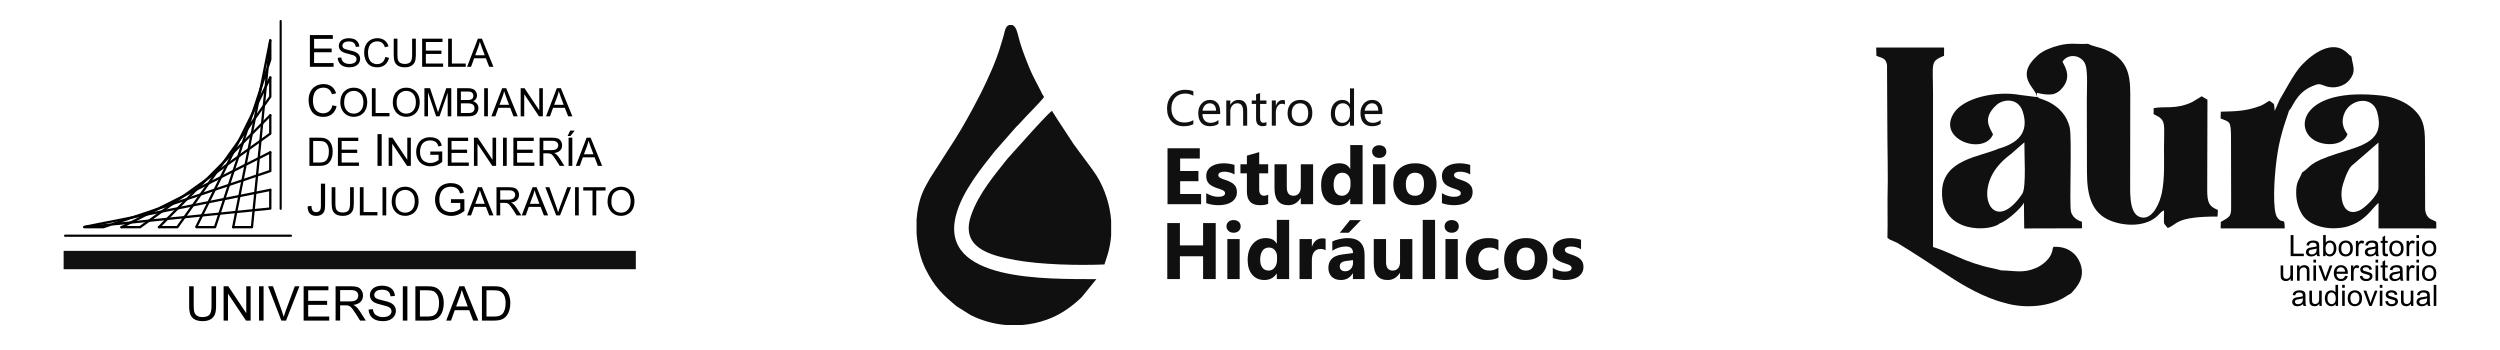 <?xml version="1.0" encoding="UTF-8"?>
<!DOCTYPE svg PUBLIC "-//W3C//DTD SVG 1.1//EN" "http://www.w3.org/Graphics/SVG/1.1/DTD/svg11.dtd">
<!-- Creator: CorelDRAW -->
<svg xmlns="http://www.w3.org/2000/svg" xml:space="preserve" width="800px" height="112px" version="1.1" style="shape-rendering:geometricPrecision; text-rendering:geometricPrecision; image-rendering:optimizeQuality; fill-rule:evenodd; clip-rule:evenodd"
viewBox="0 0 284.205 39.789"
 xmlns:xlink="http://www.w3.org/1999/xlink"
 xmlns:xodm="http://www.corel.com/coreldraw/odm/2003">
 <defs>
  <style type="text/css">
   <![CDATA[
    .fil1 {fill:black}
    .fil3 {fill:#101010}
    .fil0 {fill:white}
    .fil4 {fill:black;fill-rule:nonzero}
    .fil2 {fill:black;fill-rule:nonzero}
   ]]>
  </style>
 </defs>
 <g id="Layer_x0020_1">
  <g id="_2603172373712">
   <rect class="fil0" width="284.205" height="39.789"/>
   <g>
    <path class="fil1" d="M35.229 7.597l0 -3.607 2.608 0 0 0.426 -2.131 0 0 1.104 1.996 0 0 0.423 -1.996 0 0 1.228 2.215 0 0 0.426 -2.692 0zm3.164 -1.029l0.399 -0.035c0.019,0.16 0.063,0.292 0.132,0.394 0.069,0.103 0.177,0.186 0.322,0.249 0.145,0.064 0.309,0.095 0.491,0.095 0.162,0 0.304,-0.024 0.428,-0.072 0.124,-0.048 0.216,-0.114 0.277,-0.197 0.06,-0.084 0.09,-0.175 0.09,-0.275 0,-0.1 -0.029,-0.187 -0.087,-0.262 -0.059,-0.076 -0.155,-0.138 -0.288,-0.189 -0.087,-0.034 -0.276,-0.086 -0.57,-0.157 -0.294,-0.07 -0.5,-0.137 -0.618,-0.199 -0.153,-0.08 -0.267,-0.18 -0.343,-0.299 -0.074,-0.118 -0.111,-0.251 -0.111,-0.398 0,-0.161 0.045,-0.313 0.137,-0.453 0.092,-0.141 0.226,-0.247 0.402,-0.32 0.176,-0.073 0.372,-0.109 0.587,-0.109 0.238,0 0.446,0.038 0.629,0.115 0.181,0.076 0.32,0.188 0.418,0.337 0.097,0.148 0.149,0.316 0.157,0.504l-0.406 0.031c-0.023,-0.202 -0.096,-0.356 -0.223,-0.459 -0.125,-0.103 -0.311,-0.155 -0.557,-0.155 -0.256,0 -0.443,0.047 -0.561,0.141 -0.117,0.094 -0.176,0.207 -0.176,0.339 0,0.116 0.042,0.21 0.125,0.284 0.082,0.075 0.294,0.151 0.639,0.228 0.344,0.079 0.58,0.146 0.709,0.205 0.186,0.086 0.324,0.195 0.413,0.326 0.088,0.132 0.132,0.284 0.132,0.456 0,0.17 -0.048,0.33 -0.146,0.481 -0.097,0.151 -0.237,0.268 -0.42,0.352 -0.183,0.083 -0.389,0.125 -0.617,0.125 -0.29,0 -0.533,-0.042 -0.728,-0.127 -0.196,-0.084 -0.349,-0.21 -0.461,-0.381 -0.111,-0.169 -0.17,-0.361 -0.175,-0.575zm5.41 -0.094l0.425 0.107c-0.089,0.348 -0.249,0.613 -0.48,0.797 -0.231,0.182 -0.512,0.273 -0.846,0.273 -0.346,0 -0.626,-0.07 -0.842,-0.21 -0.216,-0.141 -0.381,-0.345 -0.494,-0.611 -0.112,-0.266 -0.169,-0.553 -0.169,-0.858 0,-0.333 0.064,-0.624 0.191,-0.873 0.127,-0.248 0.309,-0.436 0.544,-0.565 0.235,-0.129 0.494,-0.193 0.776,-0.193 0.321,0 0.59,0.081 0.808,0.244 0.219,0.163 0.371,0.392 0.456,0.688l-0.416 0.099c-0.075,-0.234 -0.182,-0.403 -0.324,-0.509 -0.141,-0.107 -0.318,-0.16 -0.533,-0.16 -0.246,0 -0.451,0.059 -0.616,0.177 -0.166,0.118 -0.282,0.276 -0.348,0.475 -0.067,0.198 -0.101,0.404 -0.101,0.614 0,0.273 0.04,0.51 0.119,0.714 0.079,0.203 0.202,0.355 0.37,0.455 0.168,0.101 0.349,0.151 0.544,0.151 0.237,0 0.438,-0.069 0.603,-0.205 0.164,-0.137 0.275,-0.341 0.333,-0.61zm3.047 -2.079l0.424 0 0 1.85c0,0.322 -0.036,0.577 -0.109,0.767 -0.073,0.189 -0.205,0.342 -0.395,0.461 -0.19,0.119 -0.439,0.178 -0.748,0.178 -0.299,0 -0.545,-0.051 -0.735,-0.155 -0.191,-0.103 -0.327,-0.253 -0.409,-0.449 -0.082,-0.196 -0.122,-0.462 -0.122,-0.802l0 -1.85 0.424 0 0 1.848c0,0.278 0.026,0.483 0.077,0.614 0.052,0.132 0.141,0.234 0.266,0.305 0.126,0.072 0.28,0.108 0.462,0.108 0.312,0 0.534,-0.071 0.667,-0.213 0.132,-0.141 0.198,-0.412 0.198,-0.814l0 -1.848zm1.138 3.202l0 -3.202 2.315 0 0 0.378 -1.891 0 0 0.98 1.771 0 0 0.376 -1.771 0 0 1.09 1.965 0 0 0.378 -2.389 0zm2.957 0l0 -3.202 0.424 0 0 2.824 1.576 0 0 0.378 -2 0zm2.153 0l1.23 -3.202 0.456 0 1.311 3.202 -0.483 0 -0.374 -0.97 -1.339 0 -0.351 0.97 -0.45 0zm0.924 -1.315l1.086 0 -0.335 -0.887c-0.101,-0.269 -0.177,-0.49 -0.227,-0.664 -0.04,0.206 -0.098,0.41 -0.173,0.612l-0.351 0.939zm-16.23 5.679l0.478 0.121c-0.1,0.391 -0.28,0.69 -0.54,0.897 -0.26,0.206 -0.577,0.308 -0.954,0.308 -0.389,0 -0.704,-0.079 -0.948,-0.237 -0.243,-0.158 -0.429,-0.388 -0.556,-0.687 -0.127,-0.301 -0.191,-0.624 -0.191,-0.968 0,-0.375 0.072,-0.703 0.216,-0.982 0.143,-0.28 0.347,-0.493 0.613,-0.638 0.264,-0.145 0.556,-0.217 0.874,-0.217 0.361,0 0.664,0.091 0.91,0.275 0.246,0.184 0.417,0.442 0.514,0.775l-0.469 0.111c-0.084,-0.263 -0.205,-0.453 -0.365,-0.573 -0.159,-0.121 -0.359,-0.18 -0.6,-0.18 -0.277,0 -0.508,0.066 -0.695,0.199 -0.186,0.133 -0.317,0.311 -0.392,0.535 -0.076,0.224 -0.113,0.455 -0.113,0.693 0,0.307 0.044,0.574 0.133,0.803 0.09,0.229 0.228,0.4 0.418,0.513 0.188,0.114 0.393,0.17 0.613,0.17 0.267,0 0.493,-0.077 0.678,-0.231 0.186,-0.154 0.311,-0.384 0.376,-0.687zm0.893 -0.295c0,-0.531 0.143,-0.947 0.428,-1.247 0.286,-0.301 0.654,-0.451 1.106,-0.451 0.295,0 0.562,0.07 0.799,0.211 0.237,0.142 0.418,0.339 0.542,0.591 0.125,0.252 0.187,0.539 0.187,0.859 0,0.325 -0.065,0.616 -0.196,0.872 -0.131,0.256 -0.317,0.45 -0.557,0.582 -0.241,0.132 -0.5,0.197 -0.778,0.197 -0.301,0 -0.571,-0.072 -0.807,-0.218 -0.238,-0.146 -0.418,-0.345 -0.54,-0.596 -0.123,-0.252 -0.184,-0.518 -0.184,-0.8zm0.437 0.007c0,0.386 0.104,0.69 0.311,0.912 0.208,0.222 0.468,0.333 0.781,0.333 0.319,0 0.582,-0.112 0.787,-0.336 0.206,-0.225 0.31,-0.543 0.31,-0.955 0,-0.26 -0.045,-0.488 -0.133,-0.682 -0.088,-0.195 -0.217,-0.345 -0.386,-0.453 -0.17,-0.106 -0.36,-0.16 -0.571,-0.16 -0.301,0 -0.558,0.103 -0.774,0.309 -0.217,0.206 -0.325,0.551 -0.325,1.032zm3.153 1.553l0 -3.202 0.425 0 0 2.824 1.576 0 0 0.378 -2.001 0zm2.377 -1.56c0,-0.531 0.142,-0.947 0.427,-1.247 0.286,-0.301 0.654,-0.451 1.106,-0.451 0.295,0 0.562,0.07 0.799,0.211 0.237,0.142 0.418,0.339 0.543,0.591 0.124,0.252 0.186,0.539 0.186,0.859 0,0.325 -0.065,0.616 -0.196,0.872 -0.131,0.256 -0.317,0.45 -0.557,0.582 -0.24,0.132 -0.499,0.197 -0.777,0.197 -0.302,0 -0.571,-0.072 -0.808,-0.218 -0.238,-0.146 -0.418,-0.345 -0.54,-0.596 -0.122,-0.252 -0.183,-0.518 -0.183,-0.8zm0.436 0.007c0,0.386 0.104,0.69 0.312,0.912 0.207,0.222 0.467,0.333 0.781,0.333 0.319,0 0.581,-0.112 0.787,-0.336 0.206,-0.225 0.309,-0.543 0.309,-0.955 0,-0.26 -0.045,-0.488 -0.133,-0.682 -0.088,-0.195 -0.216,-0.345 -0.386,-0.453 -0.17,-0.106 -0.36,-0.16 -0.571,-0.16 -0.3,0 -0.558,0.103 -0.774,0.309 -0.216,0.206 -0.325,0.551 -0.325,1.032zm3.158 1.553l0 -3.202 0.638 0 0.758 2.267c0.07,0.211 0.121,0.369 0.152,0.474 0.037,-0.116 0.093,-0.288 0.171,-0.513l0.766 -2.228 0.571 0 0 3.202 -0.409 0 0 -2.68 -0.93 2.68 -0.383 0 -0.925 -2.726 0 2.726 -0.409 0zm3.721 0l0 -3.202 1.202 0c0.244,0 0.441,0.033 0.588,0.097 0.149,0.065 0.264,0.165 0.347,0.3 0.084,0.134 0.126,0.275 0.126,0.422 0,0.137 -0.037,0.266 -0.111,0.387 -0.074,0.12 -0.187,0.218 -0.337,0.293 0.194,0.056 0.343,0.153 0.447,0.289 0.104,0.138 0.157,0.299 0.157,0.486 0,0.15 -0.033,0.289 -0.096,0.418 -0.063,0.129 -0.142,0.228 -0.235,0.298 -0.093,0.07 -0.21,0.122 -0.35,0.158 -0.14,0.036 -0.313,0.054 -0.517,0.054l-1.221 0zm0.424 -1.856l0.693 0c0.187,0 0.322,-0.013 0.404,-0.038 0.107,-0.031 0.189,-0.084 0.243,-0.159 0.055,-0.074 0.082,-0.168 0.082,-0.28 0,-0.106 -0.025,-0.199 -0.076,-0.28 -0.052,-0.081 -0.125,-0.136 -0.218,-0.166 -0.095,-0.03 -0.258,-0.045 -0.488,-0.045l-0.64 0 0 0.968zm0 1.478l0.797 0c0.137,0 0.234,-0.005 0.289,-0.015 0.097,-0.018 0.179,-0.047 0.244,-0.088 0.066,-0.04 0.12,-0.1 0.162,-0.177 0.042,-0.079 0.063,-0.168 0.063,-0.27 0,-0.119 -0.03,-0.223 -0.091,-0.312 -0.061,-0.088 -0.146,-0.15 -0.255,-0.185 -0.108,-0.035 -0.265,-0.053 -0.469,-0.053l-0.74 0 0 1.1zm2.65 0.378l0 -3.202 0.423 0 0 3.202 -0.423 0zm0.818 0l1.23 -3.202 0.456 0 1.311 3.202 -0.483 0 -0.374 -0.97 -1.338 0 -0.352 0.97 -0.45 0zm0.924 -1.315l1.086 0 -0.335 -0.886c-0.101,-0.269 -0.177,-0.491 -0.226,-0.664 -0.042,0.205 -0.099,0.409 -0.174,0.611l-0.351 0.939zm2.407 1.315l0 -3.202 0.434 0 1.682 2.514 0 -2.514 0.406 0 0 3.202 -0.435 0 -1.681 -2.516 0 2.516 -0.406 0zm2.882 0l1.23 -3.202 0.456 0 1.311 3.202 -0.483 0 -0.374 -0.97 -1.338 0 -0.351 0.97 -0.451 0zm0.924 -1.315l1.086 0 -0.335 -0.886c-0.101,-0.269 -0.177,-0.491 -0.226,-0.664 -0.041,0.205 -0.099,0.409 -0.174,0.611l-0.351 0.939zm-27.821 6.944l0 -3.202 1.103 0c0.249,0 0.439,0.016 0.57,0.047 0.184,0.041 0.34,0.118 0.47,0.228 0.168,0.144 0.295,0.325 0.379,0.547 0.084,0.223 0.125,0.476 0.125,0.762 0,0.243 -0.028,0.458 -0.085,0.646 -0.057,0.188 -0.129,0.344 -0.219,0.467 -0.088,0.122 -0.185,0.22 -0.291,0.289 -0.105,0.071 -0.233,0.125 -0.382,0.162 -0.15,0.036 -0.321,0.054 -0.514,0.054l-1.156 0zm0.424 -0.378l0.684 0c0.21,0 0.377,-0.019 0.497,-0.059 0.12,-0.039 0.215,-0.095 0.287,-0.166 0.1,-0.1 0.179,-0.236 0.235,-0.405 0.055,-0.17 0.084,-0.375 0.084,-0.617 0,-0.335 -0.056,-0.592 -0.165,-0.772 -0.11,-0.18 -0.244,-0.3 -0.401,-0.361 -0.113,-0.044 -0.297,-0.066 -0.548,-0.066l-0.673 0 0 2.446zm2.815 0.378l0 -3.202 2.315 0 0 0.378 -1.891 0 0 0.98 1.771 0 0 0.376 -1.771 0 0 1.09 1.966 0 0 0.378 -2.39 0zm4.5 0l0 -3.607 0.477 0 0 3.607 -0.477 0zm1.27 0l0 -3.202 0.434 0 1.682 2.514 0 -2.514 0.406 0 0 3.202 -0.434 0 -1.682 -2.516 0 2.516 -0.406 0zm4.733 -1.256l0 -0.375 1.356 -0.002 0 1.187c-0.208,0.166 -0.423,0.291 -0.645,0.375 -0.221,0.084 -0.448,0.125 -0.681,0.125 -0.314,0 -0.601,-0.067 -0.857,-0.202 -0.257,-0.134 -0.451,-0.329 -0.582,-0.583 -0.131,-0.255 -0.197,-0.54 -0.197,-0.855 0,-0.311 0.066,-0.602 0.196,-0.872 0.13,-0.27 0.317,-0.471 0.562,-0.602 0.245,-0.13 0.526,-0.196 0.845,-0.196 0.231,0 0.441,0.037 0.628,0.113 0.187,0.074 0.334,0.178 0.44,0.313 0.106,0.134 0.187,0.308 0.243,0.524l-0.383 0.105c-0.048,-0.163 -0.108,-0.292 -0.179,-0.385 -0.071,-0.093 -0.173,-0.168 -0.306,-0.223 -0.132,-0.056 -0.279,-0.085 -0.44,-0.085 -0.194,0 -0.362,0.03 -0.503,0.089 -0.141,0.059 -0.255,0.136 -0.342,0.232 -0.086,0.097 -0.154,0.202 -0.202,0.317 -0.081,0.198 -0.122,0.412 -0.122,0.644 0,0.286 0.049,0.524 0.148,0.717 0.098,0.192 0.241,0.334 0.429,0.427 0.188,0.094 0.386,0.141 0.598,0.141 0.184,0 0.363,-0.036 0.537,-0.107 0.175,-0.07 0.307,-0.145 0.397,-0.226l0 -0.596 -0.94 0zm1.989 1.256l0 -3.202 2.315 0 0 0.378 -1.892 0 0 0.98 1.772 0 0 0.376 -1.772 0 0 1.09 1.966 0 0 0.378 -2.389 0zm2.97 0l0 -3.202 0.435 0 1.681 2.514 0 -2.514 0.406 0 0 3.202 -0.434 0 -1.682 -2.516 0 2.516 -0.406 0zm3.307 0l0 -3.202 0.423 0 0 3.202 -0.423 0zm1.179 0l0 -3.202 2.314 0 0 0.378 -1.891 0 0 0.98 1.771 0 0 0.376 -1.771 0 0 1.09 1.966 0 0 0.378 -2.389 0zm2.981 0l0 -3.202 1.419 0c0.286,0 0.502,0.029 0.651,0.087 0.148,0.057 0.267,0.159 0.356,0.304 0.089,0.146 0.133,0.307 0.133,0.483 0,0.227 -0.073,0.418 -0.221,0.574 -0.147,0.156 -0.374,0.255 -0.681,0.297 0.113,0.054 0.197,0.107 0.255,0.16 0.124,0.113 0.241,0.256 0.352,0.426l0.557 0.871 -0.533 0 -0.423 -0.666c-0.124,-0.192 -0.226,-0.339 -0.307,-0.441 -0.079,-0.102 -0.151,-0.174 -0.214,-0.214 -0.064,-0.041 -0.128,-0.069 -0.193,-0.086 -0.049,-0.009 -0.127,-0.014 -0.237,-0.014l-0.491 0 0 1.421 -0.423 0zm0.423 -1.788l0.911 0c0.193,0 0.345,-0.021 0.454,-0.061 0.11,-0.04 0.192,-0.104 0.249,-0.192 0.057,-0.088 0.085,-0.183 0.085,-0.287 0,-0.151 -0.054,-0.276 -0.165,-0.373 -0.109,-0.098 -0.283,-0.146 -0.521,-0.146l-1.013 0 0 1.059zm2.872 1.788l0 -3.202 0.424 0 0 3.202 -0.424 0zm-0.109 -3.398l0.29 -0.612 0.515 0 -0.48 0.612 -0.325 0zm0.928 3.398l1.23 -3.202 0.456 0 1.31 3.202 -0.483 0 -0.373 -0.97 -1.339 0 -0.351 0.97 -0.45 0zm0.923 -1.315l1.087 0 -0.335 -0.886c-0.102,-0.269 -0.178,-0.491 -0.227,-0.664 -0.041,0.205 -0.098,0.409 -0.173,0.612l-0.352 0.938zm-31.404 5.92l0.43 -0.058c0.011,0.275 0.063,0.464 0.155,0.565 0.092,0.102 0.219,0.153 0.381,0.153 0.12,0 0.224,-0.027 0.31,-0.083 0.088,-0.054 0.147,-0.129 0.18,-0.223 0.033,-0.095 0.049,-0.245 0.049,-0.452l0 -2.485 0.477 0 0 2.458c0,0.302 -0.036,0.536 -0.109,0.702 -0.073,0.165 -0.189,0.291 -0.347,0.378 -0.158,0.087 -0.344,0.13 -0.557,0.13 -0.317,0 -0.559,-0.09 -0.727,-0.273 -0.168,-0.182 -0.249,-0.452 -0.242,-0.812zm4.819 -2.177l0.425 0 0 1.849c0,0.322 -0.037,0.578 -0.11,0.767 -0.073,0.189 -0.204,0.343 -0.394,0.461 -0.19,0.12 -0.439,0.178 -0.748,0.178 -0.3,0 -0.546,-0.051 -0.736,-0.155 -0.19,-0.102 -0.327,-0.252 -0.408,-0.448 -0.082,-0.196 -0.122,-0.463 -0.122,-0.803l0 -1.849 0.423 0 0 1.847c0,0.279 0.026,0.483 0.078,0.615 0.051,0.132 0.14,0.233 0.266,0.304 0.126,0.072 0.28,0.108 0.462,0.108 0.311,0 0.533,-0.071 0.666,-0.212 0.132,-0.141 0.198,-0.413 0.198,-0.815l0 -1.847zm1.112 3.201l0 -3.201 0.424 0 0 2.823 1.577 0 0 0.378 -2.001 0zm2.577 0l0 -3.201 0.424 0 0 3.201 -0.424 0zm1.042 -1.559c0,-0.532 0.142,-0.948 0.428,-1.248 0.285,-0.301 0.654,-0.451 1.105,-0.451 0.295,0 0.562,0.071 0.799,0.212 0.237,0.141 0.418,0.338 0.543,0.591 0.124,0.252 0.186,0.539 0.186,0.858 0,0.325 -0.065,0.616 -0.196,0.872 -0.131,0.256 -0.316,0.45 -0.556,0.582 -0.241,0.132 -0.5,0.197 -0.778,0.197 -0.302,0 -0.571,-0.072 -0.808,-0.218 -0.238,-0.145 -0.417,-0.344 -0.54,-0.596 -0.122,-0.251 -0.183,-0.518 -0.183,-0.799zm0.437 0.006c0,0.386 0.103,0.69 0.311,0.912 0.207,0.222 0.468,0.333 0.781,0.333 0.319,0 0.581,-0.112 0.787,-0.336 0.206,-0.224 0.309,-0.543 0.309,-0.955 0,-0.26 -0.044,-0.487 -0.132,-0.682 -0.088,-0.194 -0.217,-0.345 -0.386,-0.452 -0.171,-0.107 -0.36,-0.161 -0.572,-0.161 -0.3,0 -0.558,0.103 -0.774,0.31 -0.216,0.205 -0.324,0.55 -0.324,1.031zm6.302 0.138l0 -0.422 1.528 -0.003 0 1.338c-0.234,0.187 -0.476,0.327 -0.726,0.422 -0.249,0.094 -0.505,0.141 -0.767,0.141 -0.355,0 -0.677,-0.075 -0.966,-0.227 -0.29,-0.151 -0.508,-0.371 -0.656,-0.658 -0.148,-0.287 -0.222,-0.608 -0.222,-0.962 0,-0.351 0.074,-0.679 0.221,-0.983 0.146,-0.305 0.358,-0.531 0.633,-0.678 0.276,-0.147 0.593,-0.221 0.953,-0.221 0.26,0 0.496,0.042 0.707,0.127 0.211,0.084 0.376,0.201 0.495,0.353 0.12,0.151 0.211,0.347 0.274,0.59l-0.431 0.118c-0.054,-0.184 -0.121,-0.328 -0.201,-0.433 -0.081,-0.105 -0.196,-0.189 -0.345,-0.252 -0.149,-0.063 -0.315,-0.095 -0.497,-0.095 -0.218,0 -0.407,0.033 -0.566,0.1 -0.159,0.066 -0.287,0.154 -0.385,0.262 -0.098,0.108 -0.173,0.227 -0.228,0.357 -0.091,0.222 -0.138,0.464 -0.138,0.725 0,0.322 0.056,0.591 0.167,0.807 0.111,0.217 0.272,0.378 0.484,0.482 0.211,0.106 0.435,0.158 0.673,0.158 0.207,0 0.409,-0.04 0.605,-0.12 0.198,-0.079 0.346,-0.163 0.448,-0.254l0 -0.672 -1.06 0zm1.836 1.415l1.23 -3.201 0.456 0 1.311 3.201 -0.483 0 -0.374 -0.97 -1.339 0 -0.351 0.97 -0.45 0zm0.924 -1.315l1.086 0 -0.335 -0.886c-0.101,-0.269 -0.177,-0.491 -0.227,-0.664 -0.041,0.205 -0.098,0.409 -0.172,0.612l-0.352 0.938zm2.418 1.315l0 -3.201 1.419 0c0.286,0 0.502,0.028 0.651,0.086 0.148,0.057 0.267,0.159 0.356,0.304 0.089,0.146 0.133,0.307 0.133,0.483 0,0.227 -0.073,0.418 -0.221,0.574 -0.147,0.156 -0.374,0.255 -0.681,0.298 0.113,0.053 0.198,0.106 0.255,0.159 0.124,0.113 0.241,0.256 0.352,0.426l0.557 0.871 -0.533 0 -0.423 -0.666c-0.124,-0.192 -0.226,-0.339 -0.306,-0.441 -0.08,-0.102 -0.152,-0.173 -0.215,-0.214 -0.063,-0.041 -0.128,-0.069 -0.193,-0.086 -0.049,-0.009 -0.127,-0.014 -0.237,-0.014l-0.491 0 0 1.421 -0.423 0zm0.423 -1.788l0.911 0c0.193,0 0.345,-0.02 0.454,-0.061 0.11,-0.04 0.192,-0.104 0.249,-0.192 0.057,-0.088 0.085,-0.183 0.085,-0.287 0,-0.151 -0.054,-0.276 -0.165,-0.373 -0.109,-0.098 -0.283,-0.146 -0.521,-0.146l-1.013 0 0 1.059zm2.448 1.788l1.23 -3.201 0.456 0 1.311 3.201 -0.483 0 -0.374 -0.97 -1.338 0 -0.352 0.97 -0.45 0zm0.924 -1.315l1.086 0 -0.335 -0.886c-0.101,-0.269 -0.177,-0.491 -0.226,-0.664 -0.041,0.205 -0.099,0.409 -0.173,0.612l-0.352 0.938zm2.994 1.315l-1.24 -3.201 0.459 0 0.832 2.325c0.067,0.187 0.123,0.362 0.167,0.524 0.051,-0.174 0.108,-0.349 0.174,-0.524l0.864 -2.325 0.432 0 -1.253 3.201 -0.435 0zm2.141 0l0 -3.201 0.423 0 0 3.201 -0.423 0zm1.985 0l0 -2.823 -1.055 0 0 -0.378 2.538 0 0 0.378 -1.06 0 0 2.823 -0.423 0zm1.708 -1.559c0,-0.532 0.142,-0.948 0.428,-1.248 0.285,-0.301 0.653,-0.451 1.105,-0.451 0.295,0 0.562,0.071 0.799,0.212 0.237,0.141 0.418,0.338 0.543,0.591 0.124,0.252 0.186,0.539 0.186,0.858 0,0.325 -0.065,0.616 -0.196,0.872 -0.131,0.256 -0.317,0.45 -0.557,0.582 -0.241,0.132 -0.499,0.197 -0.777,0.197 -0.302,0 -0.571,-0.072 -0.808,-0.218 -0.238,-0.145 -0.418,-0.344 -0.54,-0.596 -0.122,-0.251 -0.183,-0.518 -0.183,-0.799zm0.437 0.006c0,0.386 0.103,0.69 0.31,0.912 0.208,0.222 0.468,0.333 0.782,0.333 0.319,0 0.581,-0.112 0.787,-0.336 0.205,-0.224 0.309,-0.543 0.309,-0.955 0,-0.26 -0.044,-0.487 -0.133,-0.682 -0.087,-0.194 -0.216,-0.345 -0.386,-0.452 -0.17,-0.107 -0.36,-0.161 -0.571,-0.161 -0.3,0 -0.558,0.103 -0.774,0.31 -0.216,0.205 -0.324,0.55 -0.324,1.031z"/>
    <g>
     <g>
      <g>
       <path class="fil2" d="M18.165 25.918c-0.051,0.052 -0.135,0.052 -0.187,0.001 -0.052,-0.051 -0.052,-0.135 -0.001,-0.187l0.188 0.186zm12.653 -12.715l-12.653 12.715 -0.188 -0.186 12.654 -12.715 0.187 0.186zm-0.187 -0.186c0.051,-0.052 0.135,-0.052 0.187,-0.001 0.052,0.051 0.052,0.135 0,0.187l-0.187 -0.186z"/>
      </g>
      <g>
       <path class="fil2" d="M26.641 25.851c-0.014,0.071 -0.084,0.118 -0.155,0.104 -0.071,-0.014 -0.118,-0.084 -0.104,-0.156l0.259 0.052zm4.208 -21.219l-4.208 21.219 -0.259 -0.052 4.208 -21.218 0.259 0.051zm-0.259 -0.051c0.014,-0.072 0.083,-0.118 0.155,-0.104 0.071,0.014 0.118,0.084 0.104,0.155l-0.259 -0.051z"/>
      </g>
      <g>
       <path class="fil2" d="M22.456 25.814c-0.033,0.065 -0.112,0.091 -0.178,0.059 -0.065,-0.032 -0.091,-0.112 -0.059,-0.177l0.237 0.118zm8.387 -16.948l-8.387 16.948 -0.237 -0.118 8.387 -16.947 0.237 0.117zm-0.237 -0.117c0.032,-0.065 0.112,-0.092 0.177,-0.06 0.066,0.032 0.092,0.112 0.06,0.177l-0.237 -0.117z"/>
      </g>
      <g>
       <path class="fil2" d="M13.872 25.943c-0.065,0.033 -0.145,0.007 -0.178,-0.059 -0.032,-0.065 -0.006,-0.144 0.059,-0.177l0.119 0.236zm16.912 -8.506l-16.912 8.506 -0.119 -0.236 16.912 -8.506 0.119 0.236zm-0.119 -0.236c0.065,-0.033 0.145,-0.006 0.178,0.059 0.032,0.065 0.006,0.144 -0.059,0.177l-0.119 -0.236z"/>
      </g>
      <g>
       <path class="fil2" d="M9.62 25.922c-0.071,0.014 -0.141,-0.033 -0.155,-0.104 -0.014,-0.071 0.033,-0.141 0.104,-0.155l0.051 0.259zm21.13 -4.207l-21.13 4.207 -0.051 -0.259 21.13 -4.207 0.051 0.259zm-0.051 -0.259c0.071,-0.014 0.141,0.033 0.155,0.104 0.014,0.071 -0.032,0.141 -0.104,0.155l-0.051 -0.259z"/>
      </g>
     </g>
     <g>
      <path class="fil2" d="M18.071 25.957c-0.073,0 -0.132,-0.059 -0.132,-0.132 0,-0.073 0.059,-0.132 0.132,-0.132l0 0.264zm2.09 0l-2.09 0 0 -0.264 2.09 0 0.108 0.209 -0.108 0.055zm0 -0.264c0.073,0 0.132,0.059 0.132,0.132 0,0.073 -0.059,0.132 -0.132,0.132l0 -0.264zm10.671 -14.623l-10.563 14.832 -0.216 -0.153 10.564 -14.833 0.24 0.077 -0.025 0.077zm-0.215 -0.154c0.042,-0.059 0.125,-0.073 0.184,-0.031 0.06,0.043 0.074,0.125 0.031,0.185l-0.215 -0.154zm0.24 -2.108l0 2.185 -0.264 0 0 -2.185 0.264 0zm-0.264 0c0,-0.073 0.059,-0.132 0.132,-0.132 0.072,0 0.132,0.059 0.132,0.132l-0.264 0z"/>
     </g>
     <g>
      <path class="fil2" d="M30.593 21.586c0,-0.073 0.059,-0.132 0.132,-0.132 0.072,0 0.132,0.059 0.132,0.132l-0.264 0zm0 2.122l0 -2.122 0.264 0 0 2.122 -0.119 0.132 -0.145 -0.132zm0.264 0c0,0.073 -0.06,0.132 -0.132,0.132 -0.073,0 -0.132,-0.059 -0.132,-0.132l0.264 0zm-21.275 1.986l21.129 -2.117 0.027 0.263 -21.13 2.117 -0.013 0 -0.013 -0.263zm0.026 0.263c-0.073,0.007 -0.138,-0.046 -0.145,-0.119 -0.007,-0.072 0.046,-0.137 0.119,-0.144l0.026 0.263zm2.154 0l-2.167 0 0 -0.264 2.167 0 0.042 0.257 -0.042 0.007zm0 -0.264c0.073,0 0.132,0.059 0.132,0.132 0,0.073 -0.059,0.132 -0.132,0.132l0 -0.264zm19.005 -6.127l-18.963 6.384 -0.084 -0.25 18.962 -6.385 0.175 0.126 -0.09 0.125zm-0.085 -0.251c0.069,-0.023 0.145,0.014 0.168,0.083 0.023,0.069 -0.014,0.145 -0.083,0.168l-0.085 -0.251zm0.175 -1.996l0 2.122 -0.264 0 0 -2.122 0.264 0zm-0.264 0c0,-0.073 0.059,-0.132 0.132,-0.132 0.072,0 0.132,0.059 0.132,0.132l-0.264 0z"/>
     </g>
     <g>
      <path class="fil2" d="M30.593 13.11c0,-0.073 0.059,-0.132 0.132,-0.132 0.072,0 0.132,0.059 0.132,0.132l-0.264 0zm0 2.085l0 -2.085 0.264 0 0 2.085 -0.055 0.108 -0.209 -0.108zm0.264 0c0,0.073 -0.06,0.132 -0.132,0.132 -0.073,0 -0.132,-0.059 -0.132,-0.132l0.264 0zm-15.019 10.523l14.809 -10.63 0.155 0.215 -14.809 10.63 -0.078 0.024 -0.077 -0.239zm0.155 0.215c-0.06,0.042 -0.142,0.029 -0.185,-0.031 -0.042,-0.059 -0.029,-0.142 0.03,-0.184l0.155 0.215zm-2.181 -0.24l2.103 0 0 0.264 -2.103 0 0 -0.264zm0 0.264c-0.072,0 -0.132,-0.059 -0.132,-0.132 0,-0.073 0.06,-0.132 0.132,-0.132l0 0.264z"/>
     </g>
     <g>
      <path class="fil2" d="M32.025 23.73c0,0.073 -0.054,0.132 -0.12,0.132 -0.065,0 -0.119,-0.059 -0.119,-0.132l0.239 0zm0 -21.325l0 21.325 -0.239 0 0 -21.325 0.239 0zm-0.239 0c0,-0.073 0.054,-0.132 0.119,-0.132 0.066,0 0.12,0.059 0.12,0.132l-0.239 0z"/>
     </g>
     <g>
      <path class="fil2" d="M33.066 26.673c0.073,0 0.132,0.055 0.132,0.123 0,0.068 -0.059,0.123 -0.132,0.123l0 -0.246zm-25.66 0l25.66 0 0 0.246 -25.66 0 0 -0.246zm0 0.246c-0.073,0 -0.132,-0.055 -0.132,-0.123 0,-0.068 0.059,-0.123 0.132,-0.123l0 0.246z"/>
     </g>
     <g>
      <path class="fil2" d="M26.512 25.957c-0.073,0 -0.132,-0.059 -0.132,-0.132 0,-0.073 0.059,-0.132 0.132,-0.132l0 0.264zm2.129 0l-2.129 0 0 -0.264 2.129 0 0.132 0.145 -0.132 0.119zm0 -0.264c0.073,0 0.133,0.059 0.133,0.132 0,0.073 -0.06,0.132 -0.133,0.132l0 -0.264zm2.215 -21.106l-2.083 21.251 -0.263 -0.026 2.083 -21.25 0.264 0.012 -0.001 0.013zm-0.263 -0.025c0.007,-0.073 0.072,-0.126 0.144,-0.119 0.073,0.007 0.126,0.072 0.119,0.144l-0.263 -0.025zm0 2.204l0 -2.192 0.264 0 0 2.192 -0.007 0.041 -0.257 -0.041zm0.264 0c0,0.072 -0.06,0.132 -0.132,0.132 -0.073,0 -0.132,-0.06 -0.132,-0.132l0.264 0zm-6.539 19.018l6.281 -19.06 0.251 0.083 -6.281 19.06 -0.126 0.09 -0.125 -0.173zm0.251 0.083c-0.023,0.069 -0.098,0.106 -0.167,0.084 -0.069,-0.023 -0.107,-0.098 -0.084,-0.167l0.251 0.083zm-2.236 -0.174l2.11 0 0 0.264 -2.11 0 0 -0.264zm0 0.264c-0.073,0 -0.132,-0.059 -0.132,-0.132 0,-0.073 0.059,-0.132 0.132,-0.132l0 0.264z"/>
     </g>
    </g>
    <path class="fil2" d="M24.046 32.544l0.517 0 0 2.252c0,0.392 -0.044,0.704 -0.132,0.934 -0.089,0.23 -0.249,0.418 -0.479,0.563 -0.232,0.144 -0.534,0.216 -0.91,0.216 -0.364,0 -0.663,-0.063 -0.895,-0.188 -0.232,-0.127 -0.397,-0.308 -0.496,-0.547 -0.099,-0.239 -0.149,-0.565 -0.149,-0.978l0 -2.252 0.517 0 0 2.251c0,0.339 0.032,0.589 0.095,0.749 0.063,0.161 0.17,0.285 0.323,0.372 0.153,0.087 0.34,0.13 0.56,0.13 0.378,0 0.648,-0.086 0.808,-0.257 0.161,-0.173 0.241,-0.504 0.241,-0.994l0 -2.251zm1.374 3.9l0 -3.9 0.53 0 2.046 3.061 0 -3.061 0.496 0 0 3.9 -0.53 0 -2.046 -3.062 0 3.062 -0.496 0zm4.026 0l0 -3.9 0.518 0 0 3.9 -0.518 0zm2.538 0l-1.507 -3.9 0.559 0 1.013 2.834c0.081,0.227 0.15,0.439 0.205,0.639 0.059,-0.214 0.129,-0.426 0.209,-0.639l1.052 -2.834 0.526 0 -1.521 3.9 -0.536 0zm2.533 0l0 -3.9 2.816 0 0 0.457 -2.299 0 0 1.199 2.152 0 0 0.457 -2.152 0 0 1.329 2.392 0 0 0.458 -2.909 0zm3.633 0l0 -3.9 1.729 0c0.347,0 0.612,0.035 0.793,0.105 0.18,0.07 0.324,0.193 0.433,0.371 0.108,0.176 0.161,0.372 0.161,0.587 0,0.277 -0.09,0.51 -0.268,0.7 -0.179,0.189 -0.455,0.309 -0.829,0.361 0.137,0.066 0.24,0.131 0.311,0.194 0.151,0.138 0.293,0.312 0.426,0.52l0.675 1.062 -0.644 0 -0.516 -0.812c-0.15,-0.235 -0.274,-0.414 -0.372,-0.538 -0.098,-0.124 -0.185,-0.211 -0.262,-0.261 -0.076,-0.049 -0.155,-0.083 -0.235,-0.103 -0.058,-0.012 -0.153,-0.018 -0.287,-0.018l-0.597 0 0 1.732 -0.518 0zm0.518 -2.179l1.108 0c0.235,0 0.419,-0.024 0.551,-0.074 0.133,-0.048 0.234,-0.126 0.302,-0.234 0.069,-0.107 0.103,-0.223 0.103,-0.349 0,-0.185 -0.066,-0.337 -0.199,-0.456 -0.134,-0.119 -0.345,-0.178 -0.632,-0.178l-1.233 0 0 1.291zm3.237 0.926l0.484 -0.044c0.023,0.197 0.076,0.357 0.161,0.484 0.084,0.125 0.215,0.226 0.392,0.305 0.177,0.077 0.377,0.116 0.598,0.116 0.198,0 0.371,-0.029 0.522,-0.088 0.15,-0.059 0.262,-0.14 0.336,-0.243 0.073,-0.102 0.11,-0.214 0.11,-0.334 0,-0.122 -0.035,-0.228 -0.106,-0.319 -0.071,-0.091 -0.188,-0.168 -0.351,-0.23 -0.104,-0.04 -0.336,-0.103 -0.695,-0.19 -0.359,-0.086 -0.609,-0.167 -0.752,-0.243 -0.187,-0.098 -0.325,-0.22 -0.416,-0.364 -0.091,-0.145 -0.136,-0.307 -0.136,-0.486 0,-0.198 0.056,-0.382 0.168,-0.553 0.111,-0.171 0.274,-0.301 0.489,-0.39 0.214,-0.089 0.453,-0.133 0.715,-0.133 0.289,0 0.544,0.045 0.765,0.139 0.22,0.093 0.39,0.23 0.509,0.411 0.119,0.181 0.183,0.386 0.192,0.615l-0.496 0.038c-0.026,-0.246 -0.116,-0.432 -0.27,-0.557 -0.153,-0.126 -0.38,-0.189 -0.68,-0.189 -0.312,0 -0.54,0.057 -0.683,0.172 -0.142,0.114 -0.214,0.252 -0.214,0.413 0,0.14 0.051,0.256 0.152,0.346 0.1,0.09 0.359,0.184 0.778,0.278 0.419,0.096 0.707,0.178 0.863,0.249 0.226,0.104 0.394,0.236 0.502,0.397 0.109,0.159 0.162,0.344 0.162,0.553 0,0.208 -0.059,0.402 -0.178,0.585 -0.119,0.184 -0.289,0.326 -0.511,0.428 -0.223,0.102 -0.472,0.152 -0.751,0.152 -0.352,0 -0.647,-0.051 -0.885,-0.154 -0.239,-0.102 -0.425,-0.257 -0.56,-0.464 -0.136,-0.206 -0.207,-0.439 -0.214,-0.7zm3.889 1.253l0 -3.9 0.517 0 0 3.9 -0.517 0zm1.426 0l0 -3.9 1.344 0c0.303,0 0.534,0.018 0.694,0.055 0.224,0.052 0.414,0.145 0.572,0.28 0.206,0.174 0.36,0.395 0.462,0.666 0.102,0.271 0.153,0.58 0.153,0.928 0,0.296 -0.034,0.558 -0.103,0.787 -0.07,0.229 -0.159,0.419 -0.267,0.569 -0.108,0.149 -0.226,0.267 -0.356,0.353 -0.127,0.086 -0.283,0.151 -0.464,0.196 -0.183,0.044 -0.391,0.066 -0.627,0.066l-1.408 0zm0.518 -0.458l0.831 0c0.257,0 0.459,-0.023 0.605,-0.071 0.146,-0.049 0.262,-0.116 0.349,-0.203 0.122,-0.122 0.218,-0.288 0.286,-0.495 0.068,-0.206 0.102,-0.457 0.102,-0.752 0,-0.409 -0.067,-0.723 -0.201,-0.943 -0.133,-0.219 -0.296,-0.367 -0.487,-0.441 -0.138,-0.053 -0.36,-0.08 -0.667,-0.08l-0.818 0 0 2.985zm2.989 0.458l1.496 -3.9 0.567 0 1.588 3.9 -0.587 0 -0.451 -1.182 -1.643 0 -0.423 1.182 -0.547 0zm1.122 -1.601l1.329 0 -0.407 -1.082c-0.122,-0.329 -0.215,-0.6 -0.28,-0.814 -0.053,0.254 -0.125,0.504 -0.215,0.751l-0.427 1.145zm2.938 1.601l0 -3.9 1.344 0c0.304,0 0.535,0.018 0.695,0.055 0.223,0.052 0.414,0.145 0.572,0.28 0.206,0.174 0.359,0.395 0.461,0.666 0.103,0.271 0.153,0.58 0.153,0.928 0,0.296 -0.034,0.558 -0.103,0.787 -0.069,0.229 -0.158,0.419 -0.266,0.569 -0.109,0.149 -0.227,0.267 -0.356,0.353 -0.128,0.086 -0.283,0.151 -0.465,0.196 -0.182,0.044 -0.391,0.066 -0.627,0.066l-1.408 0zm0.518 -0.458l0.832 0c0.257,0 0.458,-0.023 0.604,-0.071 0.146,-0.049 0.263,-0.116 0.35,-0.203 0.121,-0.122 0.217,-0.288 0.285,-0.495 0.068,-0.206 0.103,-0.457 0.103,-0.752 0,-0.409 -0.068,-0.723 -0.201,-0.943 -0.134,-0.219 -0.296,-0.367 -0.488,-0.441 -0.138,-0.053 -0.36,-0.08 -0.667,-0.08l-0.818 0 0 2.985z"/>
    <rect class="fil3" x="7.233" y="28.519" width="65.048" height="2.087"/>
   </g>
   <g>
    <path class="fil3" d="M135.661 14.115c-0.296,0.157 -0.664,0.235 -1.106,0.235 -0.57,0 -1.025,-0.183 -1.367,-0.55 -0.344,-0.367 -0.515,-0.849 -0.515,-1.444 0,-0.64 0.193,-1.158 0.578,-1.552 0.385,-0.396 0.874,-0.593 1.466,-0.593 0.38,0 0.694,0.055 0.944,0.165l0 0.5c-0.287,-0.16 -0.603,-0.24 -0.949,-0.24 -0.46,0 -0.832,0.153 -1.119,0.46 -0.285,0.307 -0.428,0.718 -0.428,1.232 0,0.488 0.133,0.877 0.4,1.166 0.268,0.289 0.617,0.434 1.052,0.434 0.402,0 0.75,-0.089 1.044,-0.267l0 0.454zm3.052 -1.148l-2.019 0c0.008,0.319 0.094,0.565 0.258,0.738 0.163,0.173 0.389,0.26 0.675,0.26 0.323,0 0.618,-0.106 0.889,-0.319l0 0.43c-0.252,0.183 -0.585,0.274 -0.997,0.274 -0.404,0 -0.722,-0.13 -0.952,-0.389 -0.232,-0.26 -0.348,-0.625 -0.348,-1.097 0,-0.445 0.127,-0.807 0.379,-1.087 0.253,-0.28 0.566,-0.42 0.94,-0.42 0.374,0 0.663,0.121 0.868,0.363 0.205,0.241 0.307,0.577 0.307,1.007l0 0.24zm-0.469 -0.387c-0.002,-0.264 -0.066,-0.471 -0.191,-0.618 -0.125,-0.147 -0.3,-0.22 -0.524,-0.22 -0.215,0 -0.399,0.077 -0.55,0.231 -0.15,0.155 -0.244,0.357 -0.279,0.607l1.544 0zm3.537 1.703l-0.459 0 0 -1.631c0,-0.607 -0.221,-0.91 -0.664,-0.91 -0.229,0 -0.419,0.086 -0.568,0.258 -0.151,0.172 -0.225,0.39 -0.225,0.652l0 1.631 -0.459 0 0 -2.86 0.459 0 0 0.475 0.011 0c0.215,-0.361 0.528,-0.541 0.938,-0.541 0.312,0 0.552,0.101 0.718,0.303 0.166,0.201 0.249,0.493 0.249,0.875l0 1.748zm2.189 -0.028c-0.108,0.059 -0.251,0.089 -0.427,0.089 -0.501,0 -0.751,-0.279 -0.751,-0.838l0 -1.692 -0.492 0 0 -0.391 0.492 0 0 -0.697 0.457 -0.149 0 0.846 0.721 0 0 0.391 -0.721 0 0 1.612c0,0.192 0.033,0.328 0.099,0.41 0.064,0.082 0.172,0.123 0.324,0.123 0.115,0 0.214,-0.032 0.298,-0.095l0 0.391zm2.103 -2.368c-0.08,-0.061 -0.196,-0.092 -0.346,-0.092 -0.197,0 -0.36,0.092 -0.491,0.276 -0.131,0.184 -0.196,0.436 -0.196,0.755l0 1.457 -0.459 0 0 -2.86 0.459 0 0 0.589 0.011 0c0.065,-0.201 0.164,-0.357 0.298,-0.47 0.135,-0.113 0.284,-0.169 0.45,-0.169 0.12,0 0.21,0.013 0.274,0.039l0 0.475zm1.692 2.463c-0.423,0 -0.76,-0.134 -1.013,-0.401 -0.251,-0.267 -0.378,-0.621 -0.378,-1.062 0,-0.481 0.131,-0.856 0.394,-1.126 0.263,-0.27 0.617,-0.404 1.064,-0.404 0.426,0 0.759,0.13 0.998,0.393 0.24,0.262 0.359,0.627 0.359,1.092 0,0.456 -0.129,0.821 -0.386,1.096 -0.259,0.274 -0.605,0.412 -1.038,0.412zm0.033 -2.608c-0.294,0 -0.526,0.1 -0.698,0.3 -0.171,0.2 -0.257,0.476 -0.257,0.828 0,0.339 0.087,0.605 0.26,0.801 0.174,0.195 0.405,0.294 0.695,0.294 0.297,0 0.524,-0.097 0.683,-0.288 0.16,-0.192 0.239,-0.465 0.239,-0.818 0,-0.358 -0.079,-0.633 -0.239,-0.826 -0.159,-0.195 -0.386,-0.291 -0.683,-0.291zm6.131 2.541l-0.459 0 0 -0.486 -0.01 0c-0.213,0.369 -0.54,0.553 -0.984,0.553 -0.358,0 -0.646,-0.128 -0.86,-0.385 -0.216,-0.255 -0.324,-0.604 -0.324,-1.045 0,-0.473 0.12,-0.851 0.358,-1.136 0.238,-0.285 0.556,-0.427 0.952,-0.427 0.393,0 0.679,0.154 0.858,0.463l0.01 0 0 -1.77 0.459 0 0 4.233zm-0.459 -1.293l0 -0.422c0,-0.231 -0.076,-0.426 -0.228,-0.586 -0.153,-0.16 -0.346,-0.24 -0.581,-0.24 -0.279,0 -0.499,0.102 -0.659,0.306 -0.16,0.206 -0.241,0.489 -0.241,0.85 0,0.33 0.078,0.589 0.231,0.781 0.154,0.19 0.36,0.286 0.619,0.286 0.255,0 0.462,-0.093 0.621,-0.277 0.16,-0.184 0.238,-0.417 0.238,-0.698zm3.684 -0.023l-2.019 0c0.007,0.319 0.093,0.565 0.257,0.738 0.164,0.173 0.389,0.26 0.676,0.26 0.322,0 0.618,-0.106 0.888,-0.319l0 0.43c-0.251,0.183 -0.584,0.274 -0.997,0.274 -0.404,0 -0.721,-0.13 -0.952,-0.389 -0.231,-0.26 -0.347,-0.625 -0.347,-1.097 0,-0.445 0.127,-0.807 0.379,-1.087 0.252,-0.28 0.566,-0.42 0.939,-0.42 0.375,0 0.664,0.121 0.869,0.363 0.205,0.241 0.307,0.577 0.307,1.007l0 0.24zm-0.469 -0.387c-0.002,-0.264 -0.066,-0.471 -0.191,-0.618 -0.126,-0.147 -0.3,-0.22 -0.524,-0.22 -0.216,0 -0.4,0.077 -0.55,0.231 -0.151,0.155 -0.244,0.357 -0.279,0.607l1.544 0z"/>
    <path class="fil3" d="M136.542 23.217l-3.816 0 0 -6.363 3.67 0 0 1.166 -2.236 0 0 1.416 2.081 0 0 1.162 -2.081 0 0 1.456 2.382 0 0 1.163zm0.585 -0.12l0 -1.136c0.232,0.14 0.462,0.243 0.691,0.31 0.228,0.069 0.445,0.102 0.649,0.102 0.249,0 0.446,-0.033 0.588,-0.102 0.144,-0.067 0.215,-0.17 0.215,-0.31 0,-0.089 -0.032,-0.163 -0.097,-0.222 -0.065,-0.059 -0.148,-0.111 -0.251,-0.155 -0.102,-0.044 -0.214,-0.085 -0.335,-0.12 -0.121,-0.036 -0.238,-0.075 -0.35,-0.119 -0.18,-0.069 -0.339,-0.143 -0.477,-0.22 -0.138,-0.078 -0.253,-0.169 -0.347,-0.274 -0.092,-0.103 -0.163,-0.223 -0.212,-0.359 -0.048,-0.136 -0.074,-0.297 -0.074,-0.483 0,-0.255 0.056,-0.474 0.167,-0.657 0.11,-0.184 0.259,-0.333 0.443,-0.45 0.185,-0.117 0.397,-0.203 0.635,-0.257 0.238,-0.055 0.486,-0.082 0.744,-0.082 0.201,0 0.404,0.015 0.612,0.047 0.207,0.03 0.412,0.075 0.613,0.134l0 1.083c-0.179,-0.104 -0.368,-0.182 -0.571,-0.233 -0.203,-0.052 -0.401,-0.077 -0.597,-0.077 -0.092,0 -0.179,0.007 -0.259,0.024 -0.082,0.015 -0.154,0.039 -0.216,0.071 -0.062,0.031 -0.111,0.07 -0.146,0.12 -0.036,0.048 -0.053,0.104 -0.053,0.167 0,0.081 0.026,0.153 0.079,0.212 0.054,0.059 0.123,0.11 0.209,0.152 0.086,0.045 0.182,0.082 0.286,0.116 0.105,0.034 0.209,0.069 0.314,0.104 0.186,0.065 0.354,0.136 0.506,0.214 0.15,0.077 0.28,0.166 0.387,0.271 0.108,0.103 0.191,0.224 0.249,0.363 0.057,0.14 0.086,0.305 0.086,0.497 0,0.269 -0.057,0.5 -0.176,0.69 -0.116,0.191 -0.271,0.346 -0.465,0.465 -0.194,0.12 -0.418,0.208 -0.67,0.263 -0.254,0.054 -0.515,0.081 -0.788,0.081 -0.5,0 -0.962,-0.077 -1.389,-0.23zm7.042 0.067c-0.207,0.109 -0.519,0.163 -0.936,0.163 -0.987,0 -1.482,-0.513 -1.482,-1.539l0 -2.081 -0.736 0 0 -1.034 0.736 0 0 -0.98 1.398 -0.4 0 1.38 1.02 0 0 1.034 -1.02 0 0 1.838c0,0.472 0.188,0.709 0.563,0.709 0.149,0 0.302,-0.043 0.457,-0.129l0 1.039zm5.107 0.053l-1.397 0 0 -0.692 -0.022 0c-0.346,0.534 -0.808,0.802 -1.389,0.802 -1.054,0 -1.579,-0.637 -1.579,-1.913l0 -2.741 1.398 0 0 2.617c0,0.642 0.254,0.964 0.763,0.964 0.252,0 0.452,-0.088 0.603,-0.264 0.151,-0.176 0.226,-0.415 0.226,-0.716l0 -2.601 1.397 0 0 4.544zm5.627 0l-1.403 0 0 -0.626 -0.016 0c-0.32,0.491 -0.789,0.736 -1.407,0.736 -0.568,0 -1.025,-0.2 -1.371,-0.601 -0.346,-0.4 -0.519,-0.96 -0.519,-1.679 0,-0.752 0.19,-1.353 0.572,-1.806 0.382,-0.453 0.882,-0.678 1.5,-0.678 0.586,0 0.993,0.209 1.225,0.63l0.016 0 0 -2.702 1.403 0 0 6.726zm-1.375 -2.21l0 -0.342c0,-0.296 -0.087,-0.541 -0.258,-0.736 -0.171,-0.196 -0.395,-0.293 -0.669,-0.293 -0.311,0 -0.554,0.122 -0.729,0.365 -0.174,0.246 -0.262,0.58 -0.262,1.006 0,0.4 0.085,0.707 0.253,0.922 0.17,0.217 0.403,0.325 0.702,0.325 0.284,0 0.516,-0.114 0.695,-0.341 0.179,-0.229 0.268,-0.53 0.268,-0.906zm3.265 -3.053c-0.236,0 -0.43,-0.07 -0.58,-0.211 -0.151,-0.14 -0.227,-0.312 -0.227,-0.516 0,-0.211 0.076,-0.382 0.227,-0.515 0.15,-0.133 0.344,-0.2 0.58,-0.2 0.241,0 0.435,0.067 0.585,0.2 0.148,0.133 0.224,0.304 0.224,0.515 0,0.212 -0.076,0.388 -0.224,0.524 -0.15,0.135 -0.344,0.203 -0.585,0.203zm0.692 5.263l-1.401 0 0 -4.544 1.401 0 0 4.544zm3.346 0.11c-0.758,0 -1.353,-0.212 -1.786,-0.636 -0.433,-0.424 -0.65,-1.001 -0.65,-1.728 0,-0.751 0.224,-1.34 0.674,-1.764 0.45,-0.424 1.059,-0.636 1.824,-0.636 0.754,0 1.346,0.212 1.775,0.636 0.428,0.424 0.643,0.986 0.643,1.684 0,0.754 -0.221,1.351 -0.663,1.788 -0.442,0.438 -1.048,0.656 -1.817,0.656zm0.036 -3.691c-0.332,0 -0.589,0.114 -0.772,0.341 -0.184,0.229 -0.276,0.551 -0.276,0.968 0,0.872 0.353,1.309 1.057,1.309 0.671,0 1.007,-0.449 1.007,-1.344 0,-0.849 -0.339,-1.274 -1.016,-1.274zm3.056 3.461l0 -1.136c0.232,0.14 0.462,0.243 0.691,0.31 0.229,0.069 0.445,0.102 0.649,0.102 0.249,0 0.446,-0.033 0.588,-0.102 0.144,-0.067 0.215,-0.17 0.215,-0.31 0,-0.089 -0.032,-0.163 -0.097,-0.222 -0.065,-0.059 -0.148,-0.111 -0.251,-0.155 -0.101,-0.044 -0.214,-0.085 -0.335,-0.12 -0.121,-0.036 -0.238,-0.075 -0.35,-0.119 -0.18,-0.069 -0.339,-0.143 -0.477,-0.22 -0.138,-0.078 -0.253,-0.169 -0.347,-0.274 -0.092,-0.103 -0.163,-0.223 -0.212,-0.359 -0.048,-0.136 -0.074,-0.297 -0.074,-0.483 0,-0.255 0.056,-0.474 0.167,-0.657 0.111,-0.184 0.259,-0.333 0.443,-0.45 0.185,-0.117 0.397,-0.203 0.635,-0.257 0.238,-0.055 0.486,-0.082 0.744,-0.082 0.201,0 0.404,0.015 0.612,0.047 0.207,0.03 0.412,0.075 0.613,0.134l0 1.083c-0.179,-0.104 -0.368,-0.182 -0.571,-0.233 -0.203,-0.052 -0.401,-0.077 -0.597,-0.077 -0.092,0 -0.178,0.007 -0.259,0.024 -0.081,0.015 -0.154,0.039 -0.216,0.071 -0.062,0.031 -0.111,0.07 -0.146,0.12 -0.036,0.048 -0.053,0.104 -0.053,0.167 0,0.081 0.026,0.153 0.079,0.212 0.055,0.059 0.123,0.11 0.209,0.152 0.086,0.045 0.182,0.082 0.286,0.116 0.105,0.034 0.209,0.069 0.314,0.104 0.186,0.065 0.354,0.136 0.506,0.214 0.15,0.077 0.28,0.166 0.387,0.271 0.108,0.103 0.191,0.224 0.249,0.363 0.057,0.14 0.086,0.305 0.086,0.497 0,0.269 -0.057,0.5 -0.175,0.69 -0.117,0.191 -0.272,0.346 -0.465,0.465 -0.194,0.12 -0.419,0.208 -0.671,0.263 -0.253,0.054 -0.515,0.081 -0.788,0.081 -0.5,0 -0.962,-0.077 -1.389,-0.23z"/>
    <path class="fil3" d="M138.206 31.722l-1.437 0 0 -2.592 -2.635 0 0 2.592 -1.435 0 0 -6.363 1.435 0 0 2.538 2.635 0 0 -2.538 1.437 0 0 6.363zm2.028 -5.263c-0.236,0 -0.43,-0.07 -0.58,-0.211 -0.151,-0.141 -0.227,-0.312 -0.227,-0.516 0,-0.211 0.076,-0.382 0.227,-0.515 0.15,-0.133 0.344,-0.2 0.58,-0.2 0.241,0 0.435,0.067 0.585,0.2 0.148,0.133 0.224,0.304 0.224,0.515 0,0.212 -0.076,0.387 -0.224,0.524 -0.15,0.134 -0.344,0.203 -0.585,0.203zm0.692 5.263l-1.401 0 0 -4.544 1.401 0 0 4.544zm5.626 0l-1.402 0 0 -0.626 -0.017 0c-0.319,0.491 -0.788,0.736 -1.406,0.736 -0.568,0 -1.026,-0.2 -1.371,-0.601 -0.347,-0.4 -0.52,-0.96 -0.52,-1.68 0,-0.751 0.191,-1.352 0.573,-1.805 0.382,-0.453 0.881,-0.679 1.499,-0.679 0.586,0 0.994,0.209 1.225,0.631l0.017 0 0 -2.702 1.402 0 0 6.726zm-1.375 -2.21l0 -0.342c0,-0.296 -0.086,-0.541 -0.257,-0.736 -0.171,-0.196 -0.395,-0.293 -0.669,-0.293 -0.311,0 -0.555,0.121 -0.729,0.365 -0.174,0.246 -0.262,0.581 -0.262,1.006 0,0.4 0.085,0.707 0.253,0.922 0.17,0.217 0.403,0.324 0.701,0.324 0.285,0 0.517,-0.113 0.695,-0.34 0.179,-0.229 0.268,-0.53 0.268,-0.906zm5.521 -1.069c-0.17,-0.093 -0.367,-0.138 -0.591,-0.138 -0.304,0 -0.542,0.112 -0.715,0.335 -0.171,0.224 -0.257,0.527 -0.257,0.911l0 2.171 -1.401 0 0 -4.544 1.401 0 0 0.844 0.018 0c0.222,-0.617 0.621,-0.924 1.198,-0.924 0.148,0 0.263,0.018 0.347,0.053l0 1.292zm4.433 3.279l-1.327 0 0 -0.653 -0.018 0c-0.305,0.509 -0.756,0.763 -1.354,0.763 -0.441,0 -0.788,-0.124 -1.041,-0.374 -0.252,-0.25 -0.378,-0.585 -0.378,-1.001 0,-0.882 0.522,-1.39 1.566,-1.527l1.234 -0.163c0,-0.497 -0.27,-0.745 -0.809,-0.745 -0.54,0 -1.055,0.16 -1.543,0.483l0 -1.056c0.195,-0.101 0.462,-0.189 0.801,-0.266 0.338,-0.078 0.647,-0.116 0.926,-0.116 1.294,0 1.943,0.647 1.943,1.939l0 2.716zm-1.318 -1.847l0 -0.305 -0.825 0.106c-0.456,0.059 -0.683,0.265 -0.683,0.617 0,0.159 0.054,0.291 0.165,0.393 0.112,0.101 0.262,0.153 0.451,0.153 0.264,0 0.477,-0.091 0.644,-0.273 0.165,-0.182 0.248,-0.412 0.248,-0.691zm0.9 -4.849l-1.389 1.433 -1.012 0 1.154 -1.433 1.247 0zm5.844 6.696l-1.398 0 0 -0.692 -0.021 0c-0.347,0.534 -0.809,0.802 -1.389,0.802 -1.054,0 -1.579,-0.637 -1.579,-1.913l0 -2.741 1.398 0 0 2.617c0,0.642 0.254,0.963 0.763,0.963 0.251,0 0.451,-0.087 0.603,-0.263 0.151,-0.176 0.225,-0.415 0.225,-0.716l0 -2.601 1.398 0 0 4.544zm2.583 0l-1.401 0 0 -6.726 1.401 0 0 6.726zm1.889 -5.263c-0.236,0 -0.43,-0.07 -0.58,-0.211 -0.151,-0.141 -0.227,-0.312 -0.227,-0.516 0,-0.211 0.076,-0.382 0.227,-0.515 0.15,-0.133 0.344,-0.2 0.58,-0.2 0.241,0 0.435,0.067 0.585,0.2 0.149,0.133 0.224,0.304 0.224,0.515 0,0.212 -0.075,0.387 -0.224,0.524 -0.15,0.134 -0.344,0.203 -0.585,0.203zm0.693 5.263l-1.401 0 0 -4.544 1.401 0 0 4.544zm4.623 -0.164c-0.316,0.183 -0.774,0.274 -1.37,0.274 -0.699,0 -1.263,-0.21 -1.695,-0.634 -0.432,-0.423 -0.648,-0.968 -0.648,-1.638 0,-0.772 0.232,-1.379 0.693,-1.825 0.464,-0.445 1.083,-0.668 1.859,-0.668 0.534,0 0.922,0.072 1.161,0.212l0 1.191c-0.292,-0.22 -0.619,-0.329 -0.98,-0.329 -0.402,0 -0.72,0.117 -0.957,0.353 -0.234,0.235 -0.353,0.559 -0.353,0.974 0,0.401 0.114,0.718 0.338,0.947 0.224,0.23 0.535,0.343 0.927,0.343 0.35,0 0.691,-0.109 1.025,-0.328l0 1.128zm3.084 0.274c-0.757,0 -1.352,-0.212 -1.786,-0.636 -0.433,-0.424 -0.65,-1.001 -0.65,-1.728 0,-0.751 0.225,-1.34 0.674,-1.764 0.45,-0.425 1.059,-0.637 1.824,-0.637 0.754,0 1.347,0.212 1.775,0.637 0.429,0.424 0.644,0.986 0.644,1.684 0,0.754 -0.222,1.351 -0.664,1.788 -0.442,0.438 -1.048,0.656 -1.817,0.656zm0.036 -3.691c-0.331,0 -0.589,0.114 -0.772,0.341 -0.183,0.229 -0.276,0.551 -0.276,0.968 0,0.872 0.353,1.308 1.057,1.308 0.671,0 1.007,-0.448 1.007,-1.343 0,-0.85 -0.339,-1.274 -1.016,-1.274zm3.056 3.461l0 -1.136c0.232,0.139 0.462,0.242 0.691,0.31 0.229,0.069 0.445,0.102 0.65,0.102 0.248,0 0.445,-0.033 0.587,-0.102 0.144,-0.068 0.215,-0.171 0.215,-0.31 0,-0.089 -0.031,-0.163 -0.096,-0.223 -0.065,-0.059 -0.149,-0.11 -0.252,-0.154 -0.101,-0.044 -0.213,-0.085 -0.335,-0.12 -0.121,-0.036 -0.237,-0.075 -0.349,-0.119 -0.181,-0.068 -0.34,-0.143 -0.477,-0.22 -0.138,-0.079 -0.253,-0.169 -0.347,-0.274 -0.093,-0.103 -0.164,-0.223 -0.212,-0.359 -0.049,-0.136 -0.075,-0.297 -0.075,-0.483 0,-0.255 0.056,-0.474 0.167,-0.657 0.111,-0.184 0.259,-0.334 0.444,-0.45 0.184,-0.117 0.397,-0.203 0.634,-0.258 0.238,-0.054 0.486,-0.082 0.744,-0.082 0.201,0 0.404,0.016 0.612,0.047 0.207,0.031 0.412,0.076 0.613,0.135l0 1.083c-0.178,-0.104 -0.368,-0.181 -0.571,-0.233 -0.203,-0.052 -0.401,-0.077 -0.596,-0.077 -0.093,0 -0.179,0.007 -0.259,0.024 -0.082,0.015 -0.155,0.039 -0.217,0.071 -0.062,0.03 -0.111,0.07 -0.145,0.12 -0.037,0.048 -0.053,0.104 -0.053,0.166 0,0.082 0.025,0.153 0.078,0.212 0.055,0.059 0.123,0.111 0.209,0.153 0.087,0.044 0.182,0.082 0.287,0.115 0.104,0.035 0.209,0.07 0.313,0.105 0.186,0.065 0.355,0.136 0.506,0.213 0.15,0.078 0.28,0.167 0.388,0.272 0.107,0.102 0.19,0.224 0.248,0.363 0.058,0.14 0.086,0.305 0.086,0.497 0,0.269 -0.057,0.5 -0.175,0.69 -0.117,0.191 -0.271,0.346 -0.465,0.465 -0.194,0.12 -0.418,0.208 -0.671,0.262 -0.253,0.055 -0.515,0.082 -0.788,0.082 -0.5,0 -0.961,-0.077 -1.389,-0.23z"/>
    <g>
     <path class="fil3" d="M124.639 31.734c-5.712,-0.027 -17.853,0.296 -15.975,-7.205 0.705,-2.815 3.053,-5.581 4.429,-7.339l2.429 -2.766c0.143,-0.145 0.215,-0.19 0.344,-0.34 0.629,-0.73 2.637,-2.71 2.823,-3.06l-0.23 -0.381c-0.069,-0.139 -0.12,-0.249 -0.201,-0.41 -0.434,-0.857 -0.926,-1.719 -1.28,-2.617 -0.584,-1.476 -0.925,-2.3 -1.297,-3.823 -0.147,-0.606 -0.383,-0.872 -0.616,-0.951l-0.33 0c-0.156,0.05 -0.285,0.163 -0.349,0.274 -0.162,0.28 -0.206,0.643 -0.305,0.994 -0.102,0.359 -0.195,0.631 -0.301,0.999 -0.507,1.768 -1.45,3.829 -2.261,5.456l-0.891 1.708c-0.889,1.654 -1.838,3.274 -2.878,4.838l-2.029 3.166c-0.323,0.598 -0.603,1.017 -0.883,1.714 -0.368,0.917 -0.575,1.936 -0.642,2.975l0 1.542c0.095,1.511 0.465,2.971 1.042,4.118 1.016,2.021 1.95,2.9 3.516,4.198l1.595 1.001c1.275,0.634 2.622,1.004 3.976,1.122l1.914 0c0.92,-0.081 1.83,-0.276 2.708,-0.583 1.528,-0.533 2.851,-1.452 4.006,-2.56l1.686 -2.07z"/>
     <path class="fil3" d="M125.555 30.066l0.372 -1.157c0.205,-0.697 0.334,-1.408 0.39,-2.122l0 -1.73c-0.141,-1.8 -0.715,-3.551 -1.634,-5.054 -0.427,-0.699 -1.998,-2.724 -2.637,-3.627l-1.846 -2.814c-0.116,-0.179 -0.187,-0.291 -0.294,-0.47 -0.093,-0.154 -0.242,-0.33 -0.302,-0.503 -0.56,0.417 -1.767,1.817 -2.245,2.304l-2.818 3.136c-1.336,1.704 -3.289,3.929 -4.15,6.469 -1.238,3.647 2.08,4.528 5.062,5.07 2.879,0.522 7.094,0.621 10.102,0.498z"/>
    </g>
   </g>
   <g>
    <g>
     <path class="fil3" d="M229.627 10.791c-2.717,-0.488 -6.404,0.319 -7.521,2.08 -1.932,3.044 3.475,4.823 4.465,2.403 -0.285,-0.651 -1.316,-1.779 0.378,-3.322 0.715,-0.691 2.463,-0.897 2.994,0.717 0.8,2.427 -0.612,3.634 -2.745,4.233 -2.098,0.932 -6.291,1.202 -6.423,4.815 -0.181,4.979 5.579,4.597 6.561,3.682 0.849,-0.281 2.512,-1.816 2.747,-2.353l0.033 2.926 6.569 -0.018 -0.008 -0.726c-0.025,-0.019 -0.068,-0.076 -0.083,-0.051 -0.002,0.003 -0.962,-0.248 -1.163,-1.141 -0.2,-0.889 0.137,-8.426 -0.149,-9.577 -0.67,-2.704 -3.39,-3.221 -3.482,-3.302 -0.385,-0.335 -0.166,0.03 -0.25,-0.601 1.461,0.33 2.213,0.321 2.974,-0.649 1.03,-1.313 0.114,-2.482 -0.055,-2.891 0.63,-1.007 2.191,-0.786 2.608,0.328 0.286,0.765 0.155,3.013 0.157,3.971 0.004,2.752 0.018,5.505 0.016,8.257 -0.002,2.689 0.566,4.624 2.586,5.477 1.686,0.712 4.173,0.775 5.512,-0.586 0.077,-0.078 0.185,-0.207 0.277,-0.285 0.263,-0.224 0.078,-0.108 0.391,-0.263 -0.008,1.847 -0.129,1.286 0.415,2.006 1.133,-0.401 0.831,-1.317 5.662,-1.301l0.044 -0.749c-0.988,-0.408 -1.211,-0.781 -1.216,-2.262l0.027 -10.279c-0.26,-0.138 -0.418,-0.242 -0.65,-0.384l-1.077 0.649c-1.825,0.885 -3.155,0.448 -4.385,0.702l-0.014 0.678c1.493,0.68 1.185,0.989 1.186,3.882 0,1.688 0.082,3.335 -0.228,4.98 -0.233,1.231 -1.034,3.037 -2.235,2.898 -1.442,-0.167 -1.387,-2.423 -1.385,-3.805 0.003,-3.432 0.012,-6.863 0.012,-10.294 0,-2.384 -0.425,-3.938 -2.826,-4.991 -0.58,-0.254 -1.452,-0.374 -1.979,-0.667 -1.218,0.095 -1.914,-0.163 -3.284,0.182 -0.915,0.231 -1.828,0.596 -2.402,1.105 -2.788,2.471 -0.161,3.735 -0.115,4.775l-1.939 -0.249zm0.51 5.387l-1.559 1.357c-0.576,0.433 -1.099,0.896 -1.561,1.491 -2.587,3.34 -0.231,7.645 2.883,2.998 0.475,-0.709 0.211,-4.598 0.237,-5.846z"/>
     <path class="fil3" d="M214.578 22.662l0.008 2.976 -0.018 1.4 0.261 0.191 0.838 0.37c2.06,1.259 3.87,2.443 5.799,3.725 1.695,1.127 4.119,2.535 6.439,3.112 2.164,0.651 5.145,0.523 7.122,-0.846l0.406 -0.229c0.678,-0.733 1.69,-1.806 1.036,-3.474 -0.423,-1.076 -1.452,-1.913 -3.025,-1.826 -0.168,0.275 -0.032,0.271 -0.23,0.765 -0.273,0.683 -1.033,1.329 -1.766,1.643 -1.474,0.632 -2.408,0.289 -3.938,0.271 -0.681,-0.205 -1.393,-0.303 -2.121,-0.512 -0.684,-0.196 -1.294,-0.393 -1.944,-0.652 -1.158,-0.461 -2.588,-1.176 -3.696,-1.497l0.002 -17.33c0,-3.722 -0.353,-3.729 1.252,-4.411l0.009 -0.937 -7.723 0 0.022 0.937c0.628,0.295 1.063,0.204 1.21,1.046l0.033 6.532c-0.001,2.881 0.104,5.893 0.024,8.746z"/>
     <path class="fil3" d="M261.712 19.605c-0.356,0.899 -0.688,1.025 -0.677,2.345 0.008,0.957 0.274,1.807 0.702,2.47 0.78,1.21 2.767,1.811 4.828,1.405 2.337,-0.529 3.208,-2.334 3.832,-2.748l-0.004 2.89 6.571 0.002 -0.003 -0.741c-0.41,-0.313 -1.117,-0.235 -1.266,-1.394l-0.018 -7.655c0.005,-1.92 -0.266,-2.813 -1.334,-3.8 -0.818,-0.755 -2.132,-1.348 -3.583,-1.511 -9.122,-1.025 -10.091,3.841 -7.52,5.151 1.231,0.627 3.153,0.502 3.623,-0.745 -0.001,-0.137 -0.99,-1.01 -0.297,-2.509 0.705,-1.523 3.143,-1.93 3.68,-0.012 0.914,3.264 -1.631,3.777 -4.45,4.673 -3.54,1.125 -2.991,1.508 -4.084,2.179zm8.678 1.777l-0.001 -5.177 -3.116 2.7c-0.411,0.487 -0.941,1.897 -1.044,2.589 -0.22,1.492 0.37,3.162 1.997,2.432 0.622,-0.28 2.164,-1.762 2.164,-2.544z"/>
     <path class="fil3" d="M259.171 11.311l-0.581 1.297c-0.101,-1.03 0.064,-0.637 -0.6,-1.154 -0.374,0.187 -0.553,0.403 -1.079,0.599 -1.585,0.591 -2.775,0.601 -4.445,0.643l-0.023 0.768c1.067,0.453 1.182,0.203 1.184,2.375l0.014 7.013c0.008,1.723 0.082,1.678 -1.174,2.376l-0.021 0.734 7.288 0.004c-0.027,-1.418 -0.151,-0.383 -0.826,-1.205 -0.621,-0.756 -0.32,-4.655 -0.215,-5.641 0.299,-2.825 0.699,-4.109 1.536,-6.56 0.411,-0.322 0.76,-1.992 2.67,-2.779 0.76,-0.313 0.771,-0.243 1.481,0.01 1.048,0.374 2.154,-0.046 2.652,-0.633 0.9,-1.063 0.427,-1.639 0.289,-2.721 -0.239,-0.179 -0.311,-0.261 -0.565,-0.494 -1.621,-1.483 -3.884,0.172 -5.096,1.459 -0.909,0.965 -1.913,2.98 -2.489,3.909z"/>
    </g>
    <g>
     <path class="fil4" d="M260.408 29.116l0 -2.395 0.318 0 0 2.115 1.177 0 0 0.28 -1.495 0zm2.971 -0.217c-0.109,0.093 -0.214,0.158 -0.315,0.197 -0.101,0.038 -0.209,0.057 -0.325,0.057 -0.191,0 -0.338,-0.046 -0.44,-0.139 -0.103,-0.093 -0.154,-0.211 -0.154,-0.356 0,-0.084 0.019,-0.162 0.058,-0.232 0.039,-0.071 0.09,-0.126 0.152,-0.169 0.063,-0.042 0.133,-0.075 0.211,-0.096 0.059,-0.015 0.146,-0.03 0.263,-0.044 0.237,-0.028 0.413,-0.062 0.525,-0.101 0.001,-0.04 0.002,-0.066 0.002,-0.077 0,-0.119 -0.028,-0.203 -0.084,-0.252 -0.075,-0.067 -0.187,-0.099 -0.335,-0.099 -0.139,0 -0.242,0.024 -0.308,0.072 -0.066,0.049 -0.115,0.135 -0.146,0.259l-0.288 -0.04c0.026,-0.124 0.069,-0.223 0.129,-0.299 0.06,-0.076 0.147,-0.134 0.261,-0.175 0.113,-0.041 0.245,-0.061 0.395,-0.061 0.148,0 0.269,0.017 0.362,0.052 0.093,0.035 0.161,0.078 0.205,0.131 0.044,0.053 0.074,0.12 0.092,0.201 0.009,0.05 0.015,0.141 0.015,0.27l0 0.391c0,0.272 0.006,0.445 0.018,0.518 0.012,0.073 0.036,0.142 0.072,0.209l-0.308 0c-0.03,-0.061 -0.049,-0.134 -0.057,-0.217zm-0.023 -0.652c-0.107,0.043 -0.268,0.08 -0.482,0.11 -0.122,0.017 -0.207,0.037 -0.257,0.058 -0.051,0.022 -0.089,0.054 -0.117,0.095 -0.027,0.042 -0.041,0.088 -0.041,0.14 0,0.077 0.03,0.143 0.09,0.194 0.059,0.052 0.146,0.078 0.26,0.078 0.114,0 0.215,-0.024 0.303,-0.074 0.088,-0.049 0.153,-0.116 0.195,-0.201 0.031,-0.067 0.047,-0.165 0.047,-0.293l0.002 -0.107zm1.021 0.869l-0.275 0 0 -2.395 0.295 0 0 0.855c0.124,-0.155 0.282,-0.232 0.475,-0.232 0.107,0 0.208,0.021 0.304,0.064 0.095,0.042 0.173,0.103 0.235,0.181 0.061,0.078 0.11,0.172 0.144,0.281 0.036,0.11 0.053,0.227 0.053,0.352 0,0.297 -0.074,0.526 -0.221,0.688 -0.147,0.162 -0.323,0.243 -0.529,0.243 -0.204,0 -0.365,-0.085 -0.481,-0.255l0 0.218zm-0.004 -0.88c0,0.207 0.029,0.357 0.085,0.449 0.093,0.151 0.217,0.227 0.375,0.227 0.129,0 0.24,-0.055 0.333,-0.167 0.094,-0.111 0.141,-0.278 0.141,-0.498 0,-0.227 -0.045,-0.394 -0.135,-0.501 -0.089,-0.108 -0.198,-0.162 -0.325,-0.162 -0.129,0 -0.24,0.056 -0.333,0.167 -0.094,0.112 -0.141,0.273 -0.141,0.485zm1.483 0.012c0,-0.32 0.089,-0.558 0.268,-0.712 0.149,-0.128 0.331,-0.192 0.546,-0.192 0.238,0 0.433,0.077 0.585,0.234 0.151,0.155 0.227,0.371 0.227,0.646 0,0.223 -0.034,0.398 -0.101,0.525 -0.066,0.128 -0.164,0.228 -0.292,0.298 -0.128,0.071 -0.268,0.106 -0.419,0.106 -0.243,0 -0.439,-0.077 -0.589,-0.233 -0.15,-0.155 -0.225,-0.38 -0.225,-0.672zm0.301 0.001c0,0.222 0.048,0.388 0.146,0.498 0.097,0.11 0.219,0.165 0.367,0.165 0.146,0 0.268,-0.055 0.365,-0.166 0.097,-0.111 0.146,-0.28 0.146,-0.506 0,-0.215 -0.05,-0.377 -0.147,-0.487 -0.098,-0.11 -0.219,-0.165 -0.364,-0.165 -0.148,0 -0.27,0.054 -0.367,0.164 -0.098,0.11 -0.146,0.275 -0.146,0.497zm1.667 0.867l0 -1.736 0.264 0 0 0.266c0.067,-0.123 0.13,-0.205 0.187,-0.244 0.058,-0.039 0.121,-0.058 0.189,-0.058 0.099,0 0.2,0.031 0.303,0.093l-0.105 0.271c-0.071,-0.04 -0.143,-0.06 -0.214,-0.06 -0.064,0 -0.122,0.019 -0.172,0.058 -0.051,0.038 -0.087,0.092 -0.109,0.16 -0.033,0.104 -0.049,0.219 -0.049,0.343l0 0.907 -0.294 0zm2.251 -0.217c-0.109,0.093 -0.214,0.158 -0.315,0.197 -0.101,0.038 -0.209,0.057 -0.326,0.057 -0.19,0 -0.337,-0.046 -0.439,-0.139 -0.103,-0.093 -0.154,-0.211 -0.154,-0.356 0,-0.084 0.019,-0.162 0.058,-0.232 0.039,-0.071 0.09,-0.126 0.152,-0.169 0.063,-0.042 0.133,-0.075 0.212,-0.096 0.058,-0.015 0.145,-0.03 0.262,-0.044 0.237,-0.028 0.413,-0.062 0.525,-0.101 0.001,-0.04 0.002,-0.066 0.002,-0.077 0,-0.119 -0.028,-0.203 -0.084,-0.252 -0.075,-0.067 -0.187,-0.099 -0.336,-0.099 -0.138,0 -0.241,0.024 -0.307,0.072 -0.066,0.049 -0.114,0.135 -0.147,0.259l-0.287 -0.04c0.026,-0.124 0.069,-0.223 0.129,-0.299 0.061,-0.076 0.148,-0.134 0.261,-0.175 0.113,-0.041 0.245,-0.061 0.395,-0.061 0.148,0 0.269,0.017 0.362,0.052 0.093,0.035 0.161,0.078 0.205,0.131 0.043,0.053 0.074,0.12 0.092,0.201 0.009,0.05 0.015,0.141 0.015,0.27l0 0.391c0,0.272 0.006,0.445 0.018,0.518 0.012,0.073 0.036,0.142 0.072,0.209l-0.308 0c-0.03,-0.061 -0.048,-0.134 -0.057,-0.217zm-0.023 -0.652c-0.107,0.043 -0.268,0.08 -0.482,0.11 -0.122,0.017 -0.207,0.037 -0.258,0.058 -0.05,0.022 -0.088,0.054 -0.116,0.095 -0.027,0.042 -0.041,0.088 -0.041,0.14 0,0.077 0.03,0.143 0.089,0.194 0.06,0.052 0.147,0.078 0.261,0.078 0.114,0 0.214,-0.024 0.303,-0.074 0.088,-0.049 0.153,-0.116 0.195,-0.201 0.031,-0.067 0.047,-0.165 0.047,-0.293l0.002 -0.107zm1.389 0.607l0.04 0.259c-0.083,0.018 -0.157,0.027 -0.221,0.027 -0.107,0 -0.189,-0.017 -0.249,-0.051 -0.058,-0.034 -0.099,-0.078 -0.123,-0.133 -0.024,-0.055 -0.036,-0.171 -0.036,-0.348l0 -1 -0.218 0 0 -0.228 0.218 0 0 -0.429 0.294 -0.177 0 0.606 0.295 0 0 0.228 -0.295 0 0 1.016c0,0.085 0.005,0.139 0.016,0.163 0.01,0.024 0.027,0.043 0.05,0.057 0.024,0.014 0.057,0.022 0.101,0.022 0.032,0 0.075,-0.004 0.128,-0.012zm0.18 -0.606c0,-0.32 0.089,-0.558 0.268,-0.712 0.149,-0.128 0.331,-0.192 0.546,-0.192 0.238,0 0.433,0.077 0.584,0.234 0.152,0.155 0.227,0.371 0.227,0.646 0,0.223 -0.033,0.398 -0.1,0.525 -0.067,0.128 -0.164,0.228 -0.292,0.298 -0.128,0.071 -0.268,0.106 -0.419,0.106 -0.243,0 -0.44,-0.077 -0.589,-0.233 -0.151,-0.155 -0.225,-0.38 -0.225,-0.672zm0.301 0.001c0,0.222 0.048,0.388 0.145,0.498 0.098,0.11 0.22,0.165 0.368,0.165 0.146,0 0.267,-0.055 0.365,-0.166 0.097,-0.111 0.146,-0.28 0.146,-0.506 0,-0.215 -0.05,-0.377 -0.147,-0.487 -0.098,-0.11 -0.219,-0.165 -0.364,-0.165 -0.148,0 -0.27,0.054 -0.368,0.164 -0.097,0.11 -0.145,0.275 -0.145,0.497zm1.666 0.867l0 -1.736 0.265 0 0 0.266c0.067,-0.123 0.13,-0.205 0.187,-0.244 0.057,-0.039 0.12,-0.058 0.189,-0.058 0.099,0 0.2,0.031 0.303,0.093l-0.105 0.271c-0.071,-0.04 -0.143,-0.06 -0.214,-0.06 -0.064,0 -0.122,0.019 -0.173,0.058 -0.05,0.038 -0.086,0.092 -0.108,0.16 -0.033,0.104 -0.049,0.219 -0.049,0.343l0 0.907 -0.295 0zm1.118 -2.06l0 -0.335 0.294 0 0 0.335 -0.294 0zm0 2.06l0 -1.736 0.294 0 0 1.736 -0.294 0zm0.633 -0.868c0,-0.32 0.089,-0.558 0.268,-0.712 0.149,-0.128 0.331,-0.192 0.546,-0.192 0.238,0 0.433,0.077 0.585,0.234 0.151,0.155 0.226,0.371 0.226,0.646 0,0.223 -0.033,0.398 -0.1,0.525 -0.067,0.128 -0.164,0.228 -0.292,0.298 -0.128,0.071 -0.268,0.106 -0.419,0.106 -0.243,0 -0.44,-0.077 -0.589,-0.233 -0.151,-0.155 -0.225,-0.38 -0.225,-0.672zm0.301 0.001c0,0.222 0.048,0.388 0.145,0.498 0.098,0.11 0.22,0.165 0.368,0.165 0.146,0 0.267,-0.055 0.365,-0.166 0.097,-0.111 0.145,-0.28 0.145,-0.506 0,-0.215 -0.049,-0.377 -0.146,-0.487 -0.098,-0.11 -0.219,-0.165 -0.364,-0.165 -0.148,0 -0.27,0.054 -0.368,0.164 -0.097,0.11 -0.145,0.275 -0.145,0.497z"/>
     <path class="fil4" d="M261.815 34.561c-0.109,0.093 -0.214,0.158 -0.315,0.196 -0.101,0.039 -0.209,0.058 -0.325,0.058 -0.191,0 -0.338,-0.046 -0.44,-0.139 -0.103,-0.093 -0.154,-0.212 -0.154,-0.356 0,-0.085 0.019,-0.163 0.058,-0.233 0.039,-0.07 0.09,-0.126 0.152,-0.168 0.063,-0.042 0.133,-0.075 0.212,-0.096 0.058,-0.015 0.145,-0.03 0.262,-0.044 0.237,-0.028 0.413,-0.062 0.525,-0.101 0.001,-0.041 0.002,-0.066 0.002,-0.077 0,-0.119 -0.028,-0.203 -0.084,-0.253 -0.075,-0.066 -0.187,-0.099 -0.335,-0.099 -0.139,0 -0.242,0.025 -0.308,0.073 -0.066,0.049 -0.115,0.135 -0.146,0.259l-0.288 -0.041c0.026,-0.123 0.069,-0.223 0.129,-0.299 0.06,-0.075 0.148,-0.133 0.261,-0.174 0.113,-0.041 0.245,-0.062 0.395,-0.062 0.148,0 0.269,0.017 0.362,0.053 0.093,0.035 0.162,0.078 0.205,0.131 0.044,0.053 0.074,0.12 0.092,0.201 0.01,0.05 0.015,0.141 0.015,0.27l0 0.39c0,0.273 0.006,0.445 0.018,0.519 0.012,0.073 0.036,0.142 0.072,0.209l-0.308 0c-0.03,-0.062 -0.048,-0.134 -0.057,-0.217zm-0.023 -0.652c-0.107,0.043 -0.268,0.08 -0.482,0.11 -0.121,0.017 -0.207,0.037 -0.257,0.058 -0.051,0.022 -0.089,0.054 -0.117,0.095 -0.027,0.042 -0.041,0.088 -0.041,0.14 0,0.077 0.03,0.142 0.09,0.194 0.059,0.052 0.146,0.078 0.26,0.078 0.114,0 0.215,-0.024 0.303,-0.074 0.088,-0.049 0.153,-0.116 0.195,-0.202 0.032,-0.066 0.047,-0.164 0.047,-0.292l0.002 -0.107zm1.884 0.869l0 -0.258c-0.135,0.197 -0.318,0.295 -0.549,0.295 -0.103,0 -0.198,-0.02 -0.286,-0.058 -0.089,-0.04 -0.155,-0.089 -0.198,-0.148 -0.043,-0.06 -0.073,-0.132 -0.09,-0.218 -0.012,-0.058 -0.018,-0.15 -0.018,-0.275l0 -1.074 0.294 0 0 0.96c0,0.154 0.007,0.258 0.019,0.31 0.018,0.078 0.057,0.138 0.117,0.183 0.059,0.043 0.133,0.066 0.221,0.066 0.088,0 0.171,-0.023 0.248,-0.068 0.077,-0.045 0.131,-0.107 0.164,-0.184 0.031,-0.078 0.048,-0.191 0.048,-0.339l0 -0.928 0.294 0 0 1.736 -0.264 0zm1.847 0l0 -0.22c-0.11,0.171 -0.272,0.257 -0.485,0.257 -0.138,0 -0.266,-0.038 -0.381,-0.114 -0.116,-0.076 -0.205,-0.183 -0.269,-0.319 -0.064,-0.136 -0.096,-0.293 -0.096,-0.47 0,-0.173 0.029,-0.33 0.086,-0.471 0.058,-0.14 0.145,-0.248 0.26,-0.323 0.115,-0.076 0.245,-0.113 0.386,-0.113 0.105,0 0.199,0.023 0.28,0.067 0.081,0.043 0.148,0.102 0.199,0.172l0 -0.861 0.294 0 0 2.395 -0.274 0zm-0.93 -0.866c0,0.222 0.047,0.388 0.141,0.498 0.094,0.11 0.205,0.164 0.332,0.164 0.129,0 0.238,-0.052 0.329,-0.157 0.09,-0.105 0.135,-0.265 0.135,-0.48 0,-0.237 -0.046,-0.41 -0.138,-0.521 -0.091,-0.111 -0.205,-0.167 -0.339,-0.167 -0.131,0 -0.24,0.053 -0.328,0.16 -0.088,0.106 -0.132,0.274 -0.132,0.503zm1.67 -1.194l0 -0.335 0.294 0 0 0.335 -0.294 0zm0 2.06l0 -1.736 0.294 0 0 1.736 -0.294 0zm0.633 -0.868c0,-0.32 0.089,-0.558 0.268,-0.713 0.149,-0.128 0.331,-0.192 0.546,-0.192 0.238,0 0.433,0.078 0.585,0.235 0.151,0.155 0.227,0.371 0.227,0.646 0,0.223 -0.034,0.398 -0.101,0.525 -0.066,0.128 -0.164,0.227 -0.292,0.298 -0.128,0.071 -0.268,0.106 -0.419,0.106 -0.243,0 -0.439,-0.078 -0.589,-0.233 -0.15,-0.155 -0.225,-0.38 -0.225,-0.672zm0.301 0.001c0,0.222 0.049,0.388 0.146,0.498 0.097,0.11 0.219,0.165 0.367,0.165 0.146,0 0.268,-0.055 0.365,-0.166 0.097,-0.111 0.146,-0.28 0.146,-0.507 0,-0.214 -0.05,-0.376 -0.147,-0.486 -0.098,-0.11 -0.219,-0.166 -0.364,-0.166 -0.148,0 -0.27,0.055 -0.367,0.165 -0.097,0.11 -0.146,0.275 -0.146,0.497zm2.145 0.867l-0.656 -1.736 0.316 0 0.371 1.04c0.04,0.112 0.077,0.228 0.111,0.349 0.026,-0.091 0.063,-0.201 0.11,-0.33l0.386 -1.059 0.302 0 -0.657 1.736 -0.283 0zm1.198 -2.06l0 -0.335 0.294 0 0 0.335 -0.294 0zm0 2.06l0 -1.736 0.294 0 0 1.736 -0.294 0zm0.626 -0.518l0.291 -0.047c0.016,0.116 0.062,0.206 0.136,0.268 0.075,0.062 0.18,0.093 0.314,0.093 0.135,0 0.236,-0.027 0.301,-0.083 0.066,-0.054 0.099,-0.119 0.099,-0.193 0,-0.066 -0.03,-0.119 -0.088,-0.156 -0.042,-0.027 -0.142,-0.06 -0.302,-0.1 -0.215,-0.054 -0.364,-0.101 -0.447,-0.141 -0.083,-0.04 -0.146,-0.095 -0.189,-0.165 -0.043,-0.07 -0.065,-0.147 -0.065,-0.232 0,-0.077 0.018,-0.149 0.053,-0.214 0.036,-0.066 0.084,-0.121 0.144,-0.164 0.046,-0.034 0.109,-0.062 0.187,-0.086 0.079,-0.023 0.164,-0.035 0.254,-0.035 0.136,0 0.255,0.02 0.358,0.059 0.103,0.039 0.179,0.093 0.228,0.16 0.048,0.067 0.083,0.157 0.101,0.27l-0.288 0.04c-0.013,-0.091 -0.05,-0.161 -0.113,-0.212 -0.062,-0.051 -0.151,-0.076 -0.265,-0.076 -0.134,0 -0.231,0.022 -0.288,0.067 -0.058,0.045 -0.087,0.097 -0.087,0.157 0,0.037 0.012,0.072 0.036,0.103 0.024,0.031 0.061,0.057 0.113,0.078 0.029,0.011 0.115,0.036 0.259,0.075 0.207,0.055 0.353,0.101 0.435,0.136 0.083,0.035 0.147,0.087 0.194,0.154 0.047,0.067 0.071,0.151 0.071,0.252 0,0.097 -0.029,0.189 -0.086,0.275 -0.058,0.087 -0.14,0.154 -0.248,0.201 -0.108,0.048 -0.23,0.071 -0.366,0.071 -0.225,0 -0.398,-0.047 -0.516,-0.14 -0.118,-0.093 -0.193,-0.232 -0.226,-0.415zm2.924 0.518l0 -0.258c-0.135,0.197 -0.318,0.295 -0.549,0.295 -0.103,0 -0.198,-0.02 -0.287,-0.058 -0.088,-0.04 -0.154,-0.089 -0.197,-0.148 -0.043,-0.06 -0.073,-0.132 -0.09,-0.218 -0.012,-0.058 -0.018,-0.15 -0.018,-0.275l0 -1.074 0.294 0 0 0.96c0,0.154 0.006,0.258 0.018,0.31 0.018,0.078 0.057,0.138 0.118,0.183 0.059,0.043 0.133,0.066 0.221,0.066 0.088,0 0.17,-0.023 0.248,-0.068 0.077,-0.045 0.131,-0.107 0.164,-0.184 0.032,-0.078 0.047,-0.191 0.047,-0.339l0 -0.928 0.295 0 0 1.736 -0.264 0zm1.86 -0.217c-0.109,0.093 -0.214,0.158 -0.315,0.196 -0.101,0.039 -0.209,0.058 -0.325,0.058 -0.191,0 -0.338,-0.046 -0.44,-0.139 -0.103,-0.093 -0.154,-0.212 -0.154,-0.356 0,-0.085 0.019,-0.163 0.058,-0.233 0.039,-0.07 0.09,-0.126 0.152,-0.168 0.063,-0.042 0.133,-0.075 0.212,-0.096 0.058,-0.015 0.145,-0.03 0.262,-0.044 0.237,-0.028 0.413,-0.062 0.525,-0.101 0.001,-0.041 0.002,-0.066 0.002,-0.077 0,-0.119 -0.028,-0.203 -0.084,-0.253 -0.075,-0.066 -0.187,-0.099 -0.335,-0.099 -0.139,0 -0.242,0.025 -0.308,0.073 -0.066,0.049 -0.114,0.135 -0.146,0.259l-0.288 -0.041c0.026,-0.123 0.069,-0.223 0.129,-0.299 0.061,-0.075 0.148,-0.133 0.261,-0.174 0.114,-0.041 0.246,-0.062 0.395,-0.062 0.148,0 0.269,0.017 0.362,0.053 0.093,0.035 0.162,0.078 0.205,0.131 0.044,0.053 0.074,0.12 0.092,0.201 0.01,0.05 0.015,0.141 0.015,0.27l0 0.39c0,0.273 0.006,0.445 0.018,0.519 0.012,0.073 0.036,0.142 0.072,0.209l-0.308 0c-0.029,-0.062 -0.048,-0.134 -0.057,-0.217zm-0.023 -0.652c-0.107,0.043 -0.268,0.08 -0.482,0.11 -0.121,0.017 -0.207,0.037 -0.257,0.058 -0.05,0.022 -0.089,0.054 -0.116,0.095 -0.028,0.042 -0.042,0.088 -0.042,0.14 0,0.077 0.03,0.142 0.09,0.194 0.059,0.052 0.146,0.078 0.26,0.078 0.114,0 0.215,-0.024 0.303,-0.074 0.088,-0.049 0.153,-0.116 0.195,-0.202 0.032,-0.066 0.047,-0.164 0.047,-0.292l0.002 -0.107zm0.743 0.869l0 -2.395 0.294 0 0 2.395 -0.294 0z"/>
     <path class="fil4" d="M260.408 31.917l0 -0.258c-0.135,0.197 -0.318,0.295 -0.549,0.295 -0.102,0 -0.198,-0.02 -0.286,-0.059 -0.089,-0.039 -0.155,-0.088 -0.198,-0.147 -0.043,-0.06 -0.073,-0.132 -0.09,-0.218 -0.011,-0.058 -0.018,-0.15 -0.018,-0.275l0 -1.074 0.294 0 0 0.96c0,0.154 0.007,0.258 0.019,0.31 0.018,0.078 0.057,0.138 0.117,0.182 0.06,0.044 0.133,0.066 0.221,0.066 0.088,0 0.171,-0.022 0.248,-0.067 0.077,-0.045 0.132,-0.107 0.164,-0.185 0.032,-0.077 0.048,-0.19 0.048,-0.338l0 -0.928 0.294 0 0 1.736 -0.264 0zm0.726 0l0 -1.736 0.265 0 0 0.246c0.127,-0.189 0.311,-0.283 0.551,-0.283 0.105,0 0.201,0.019 0.288,0.056 0.088,0.038 0.154,0.087 0.197,0.148 0.044,0.061 0.074,0.133 0.092,0.217 0.01,0.055 0.016,0.15 0.016,0.286l0 1.066 -0.295 0 0 -1.055c0,-0.119 -0.011,-0.21 -0.033,-0.269 -0.023,-0.059 -0.064,-0.106 -0.122,-0.142 -0.058,-0.035 -0.127,-0.053 -0.205,-0.053 -0.125,0 -0.232,0.04 -0.323,0.12 -0.091,0.079 -0.136,0.23 -0.136,0.452l0 0.947 -0.295 0zm1.861 -2.061l0 -0.334 0.295 0 0 0.334 -0.295 0zm0 2.061l0 -1.736 0.295 0 0 1.736 -0.295 0zm1.218 0l-0.655 -1.736 0.315 0 0.371 1.04c0.04,0.112 0.078,0.228 0.112,0.349 0.026,-0.091 0.062,-0.201 0.11,-0.33l0.385 -1.059 0.302 0 -0.657 1.736 -0.283 0zm2.382 -0.562l0.305 0.04c-0.048,0.177 -0.136,0.315 -0.265,0.412 -0.13,0.098 -0.295,0.147 -0.496,0.147 -0.253,0 -0.454,-0.078 -0.602,-0.234 -0.149,-0.156 -0.223,-0.375 -0.223,-0.657 0,-0.291 0.075,-0.517 0.225,-0.677 0.15,-0.162 0.345,-0.242 0.583,-0.242 0.232,0 0.421,0.079 0.567,0.236 0.147,0.158 0.221,0.38 0.221,0.666 0,0.017 -0.001,0.044 -0.002,0.078l-1.293 0c0.011,0.19 0.065,0.336 0.162,0.437 0.096,0.101 0.217,0.152 0.362,0.152 0.107,0 0.199,-0.028 0.275,-0.085 0.077,-0.057 0.137,-0.148 0.181,-0.273zm-0.963 -0.471l0.967 0c-0.013,-0.147 -0.051,-0.256 -0.112,-0.329 -0.092,-0.113 -0.214,-0.17 -0.363,-0.17 -0.135,0 -0.248,0.045 -0.34,0.135 -0.092,0.091 -0.142,0.212 -0.152,0.364zm1.636 1.033l0 -1.736 0.265 0 0 0.266c0.067,-0.123 0.13,-0.205 0.187,-0.244 0.057,-0.04 0.121,-0.059 0.189,-0.059 0.099,0 0.2,0.031 0.303,0.093l-0.105 0.272c-0.072,-0.04 -0.143,-0.06 -0.214,-0.06 -0.064,0 -0.122,0.019 -0.172,0.057 -0.051,0.039 -0.087,0.092 -0.109,0.161 -0.033,0.104 -0.049,0.218 -0.049,0.343l0 0.907 -0.295 0zm1 -0.518l0.292 -0.047c0.016,0.116 0.062,0.206 0.136,0.268 0.075,0.062 0.18,0.093 0.313,0.093 0.136,0 0.237,-0.027 0.302,-0.083 0.065,-0.054 0.099,-0.119 0.099,-0.193 0,-0.066 -0.03,-0.119 -0.088,-0.157 -0.042,-0.026 -0.142,-0.059 -0.302,-0.099 -0.215,-0.054 -0.364,-0.101 -0.447,-0.141 -0.084,-0.04 -0.146,-0.095 -0.19,-0.165 -0.042,-0.07 -0.064,-0.147 -0.064,-0.232 0,-0.078 0.018,-0.149 0.053,-0.215 0.036,-0.066 0.084,-0.12 0.144,-0.164 0.046,-0.033 0.109,-0.061 0.187,-0.085 0.079,-0.023 0.164,-0.035 0.254,-0.035 0.136,0 0.255,0.019 0.358,0.059 0.103,0.039 0.179,0.093 0.228,0.159 0.048,0.068 0.082,0.158 0.101,0.27l-0.288 0.041c-0.013,-0.091 -0.051,-0.162 -0.113,-0.212 -0.063,-0.051 -0.151,-0.076 -0.265,-0.076 -0.134,0 -0.231,0.022 -0.289,0.067 -0.057,0.044 -0.086,0.097 -0.086,0.157 0,0.037 0.012,0.072 0.036,0.103 0.024,0.031 0.061,0.057 0.113,0.078 0.029,0.011 0.115,0.036 0.259,0.075 0.207,0.055 0.352,0.101 0.435,0.136 0.082,0.035 0.147,0.087 0.194,0.154 0.047,0.067 0.07,0.151 0.07,0.251 0,0.098 -0.028,0.19 -0.085,0.276 -0.058,0.087 -0.14,0.153 -0.248,0.201 -0.108,0.047 -0.23,0.071 -0.366,0.071 -0.225,0 -0.398,-0.047 -0.516,-0.14 -0.118,-0.094 -0.194,-0.232 -0.227,-0.415zm1.79 -1.543l0 -0.334 0.295 0 0 0.334 -0.295 0zm0 2.061l0 -1.736 0.295 0 0 1.736 -0.295 0zm1.383 -0.263l0.04 0.26c-0.083,0.018 -0.157,0.026 -0.221,0.026 -0.107,0 -0.189,-0.016 -0.249,-0.05 -0.058,-0.034 -0.099,-0.078 -0.123,-0.133 -0.024,-0.056 -0.036,-0.172 -0.036,-0.348l0 -1 -0.218 0 0 -0.228 0.218 0 0 -0.43 0.294 -0.176 0 0.606 0.295 0 0 0.228 -0.295 0 0 1.016c0,0.084 0.005,0.139 0.016,0.163 0.01,0.024 0.027,0.042 0.05,0.057 0.024,0.014 0.057,0.021 0.101,0.021 0.032,0 0.075,-0.004 0.128,-0.012zm1.424 0.045c-0.109,0.094 -0.214,0.159 -0.315,0.197 -0.101,0.039 -0.209,0.058 -0.326,0.058 -0.19,0 -0.337,-0.046 -0.439,-0.14 -0.103,-0.092 -0.154,-0.211 -0.154,-0.355 0,-0.085 0.019,-0.163 0.058,-0.233 0.039,-0.07 0.09,-0.126 0.152,-0.168 0.063,-0.042 0.133,-0.075 0.212,-0.096 0.058,-0.016 0.145,-0.03 0.262,-0.045 0.237,-0.027 0.413,-0.062 0.525,-0.101 0.001,-0.04 0.002,-0.066 0.002,-0.076 0,-0.119 -0.028,-0.203 -0.084,-0.253 -0.075,-0.066 -0.187,-0.099 -0.336,-0.099 -0.138,0 -0.241,0.025 -0.307,0.073 -0.066,0.049 -0.114,0.134 -0.147,0.258l-0.287 -0.04c0.026,-0.123 0.069,-0.223 0.129,-0.299 0.061,-0.076 0.148,-0.133 0.261,-0.175 0.113,-0.04 0.245,-0.061 0.395,-0.061 0.148,0 0.269,0.017 0.362,0.052 0.093,0.035 0.161,0.079 0.205,0.132 0.043,0.053 0.074,0.12 0.092,0.201 0.009,0.05 0.015,0.14 0.015,0.27l0 0.39c0,0.273 0.006,0.445 0.018,0.518 0.012,0.074 0.036,0.143 0.072,0.21l-0.308 0c-0.03,-0.062 -0.048,-0.134 -0.057,-0.218zm-0.023 -0.652c-0.107,0.044 -0.268,0.08 -0.482,0.111 -0.122,0.017 -0.207,0.037 -0.258,0.058 -0.05,0.022 -0.088,0.054 -0.116,0.095 -0.027,0.042 -0.041,0.088 -0.041,0.14 0,0.077 0.03,0.142 0.089,0.194 0.06,0.052 0.147,0.078 0.261,0.078 0.113,0 0.214,-0.024 0.303,-0.074 0.088,-0.049 0.153,-0.117 0.195,-0.202 0.031,-0.066 0.047,-0.164 0.047,-0.293l0.002 -0.107zm0.746 0.87l0 -1.736 0.265 0 0 0.266c0.067,-0.123 0.13,-0.205 0.187,-0.244 0.057,-0.04 0.12,-0.059 0.189,-0.059 0.099,0 0.2,0.031 0.303,0.093l-0.105 0.272c-0.071,-0.04 -0.143,-0.06 -0.214,-0.06 -0.064,0 -0.122,0.019 -0.173,0.057 -0.05,0.039 -0.086,0.092 -0.108,0.161 -0.033,0.104 -0.049,0.218 -0.049,0.343l0 0.907 -0.295 0zm1.118 -2.061l0 -0.334 0.294 0 0 0.334 -0.294 0zm0 2.061l0 -1.736 0.294 0 0 1.736 -0.294 0zm0.633 -0.868c0,-0.32 0.089,-0.558 0.268,-0.713 0.149,-0.128 0.331,-0.192 0.546,-0.192 0.238,0 0.433,0.078 0.585,0.234 0.151,0.156 0.226,0.372 0.226,0.646 0,0.223 -0.033,0.399 -0.1,0.526 -0.067,0.128 -0.164,0.227 -0.292,0.298 -0.128,0.071 -0.268,0.106 -0.419,0.106 -0.243,0 -0.44,-0.078 -0.589,-0.233 -0.151,-0.156 -0.225,-0.38 -0.225,-0.672zm0.301 0c0,0.222 0.048,0.388 0.145,0.499 0.098,0.11 0.22,0.165 0.368,0.165 0.146,0 0.267,-0.055 0.365,-0.166 0.097,-0.111 0.145,-0.28 0.145,-0.507 0,-0.214 -0.049,-0.376 -0.146,-0.486 -0.098,-0.111 -0.219,-0.166 -0.364,-0.166 -0.148,0 -0.27,0.055 -0.368,0.165 -0.097,0.11 -0.145,0.275 -0.145,0.496z"/>
    </g>
   </g>
  </g>
 </g>
</svg>
